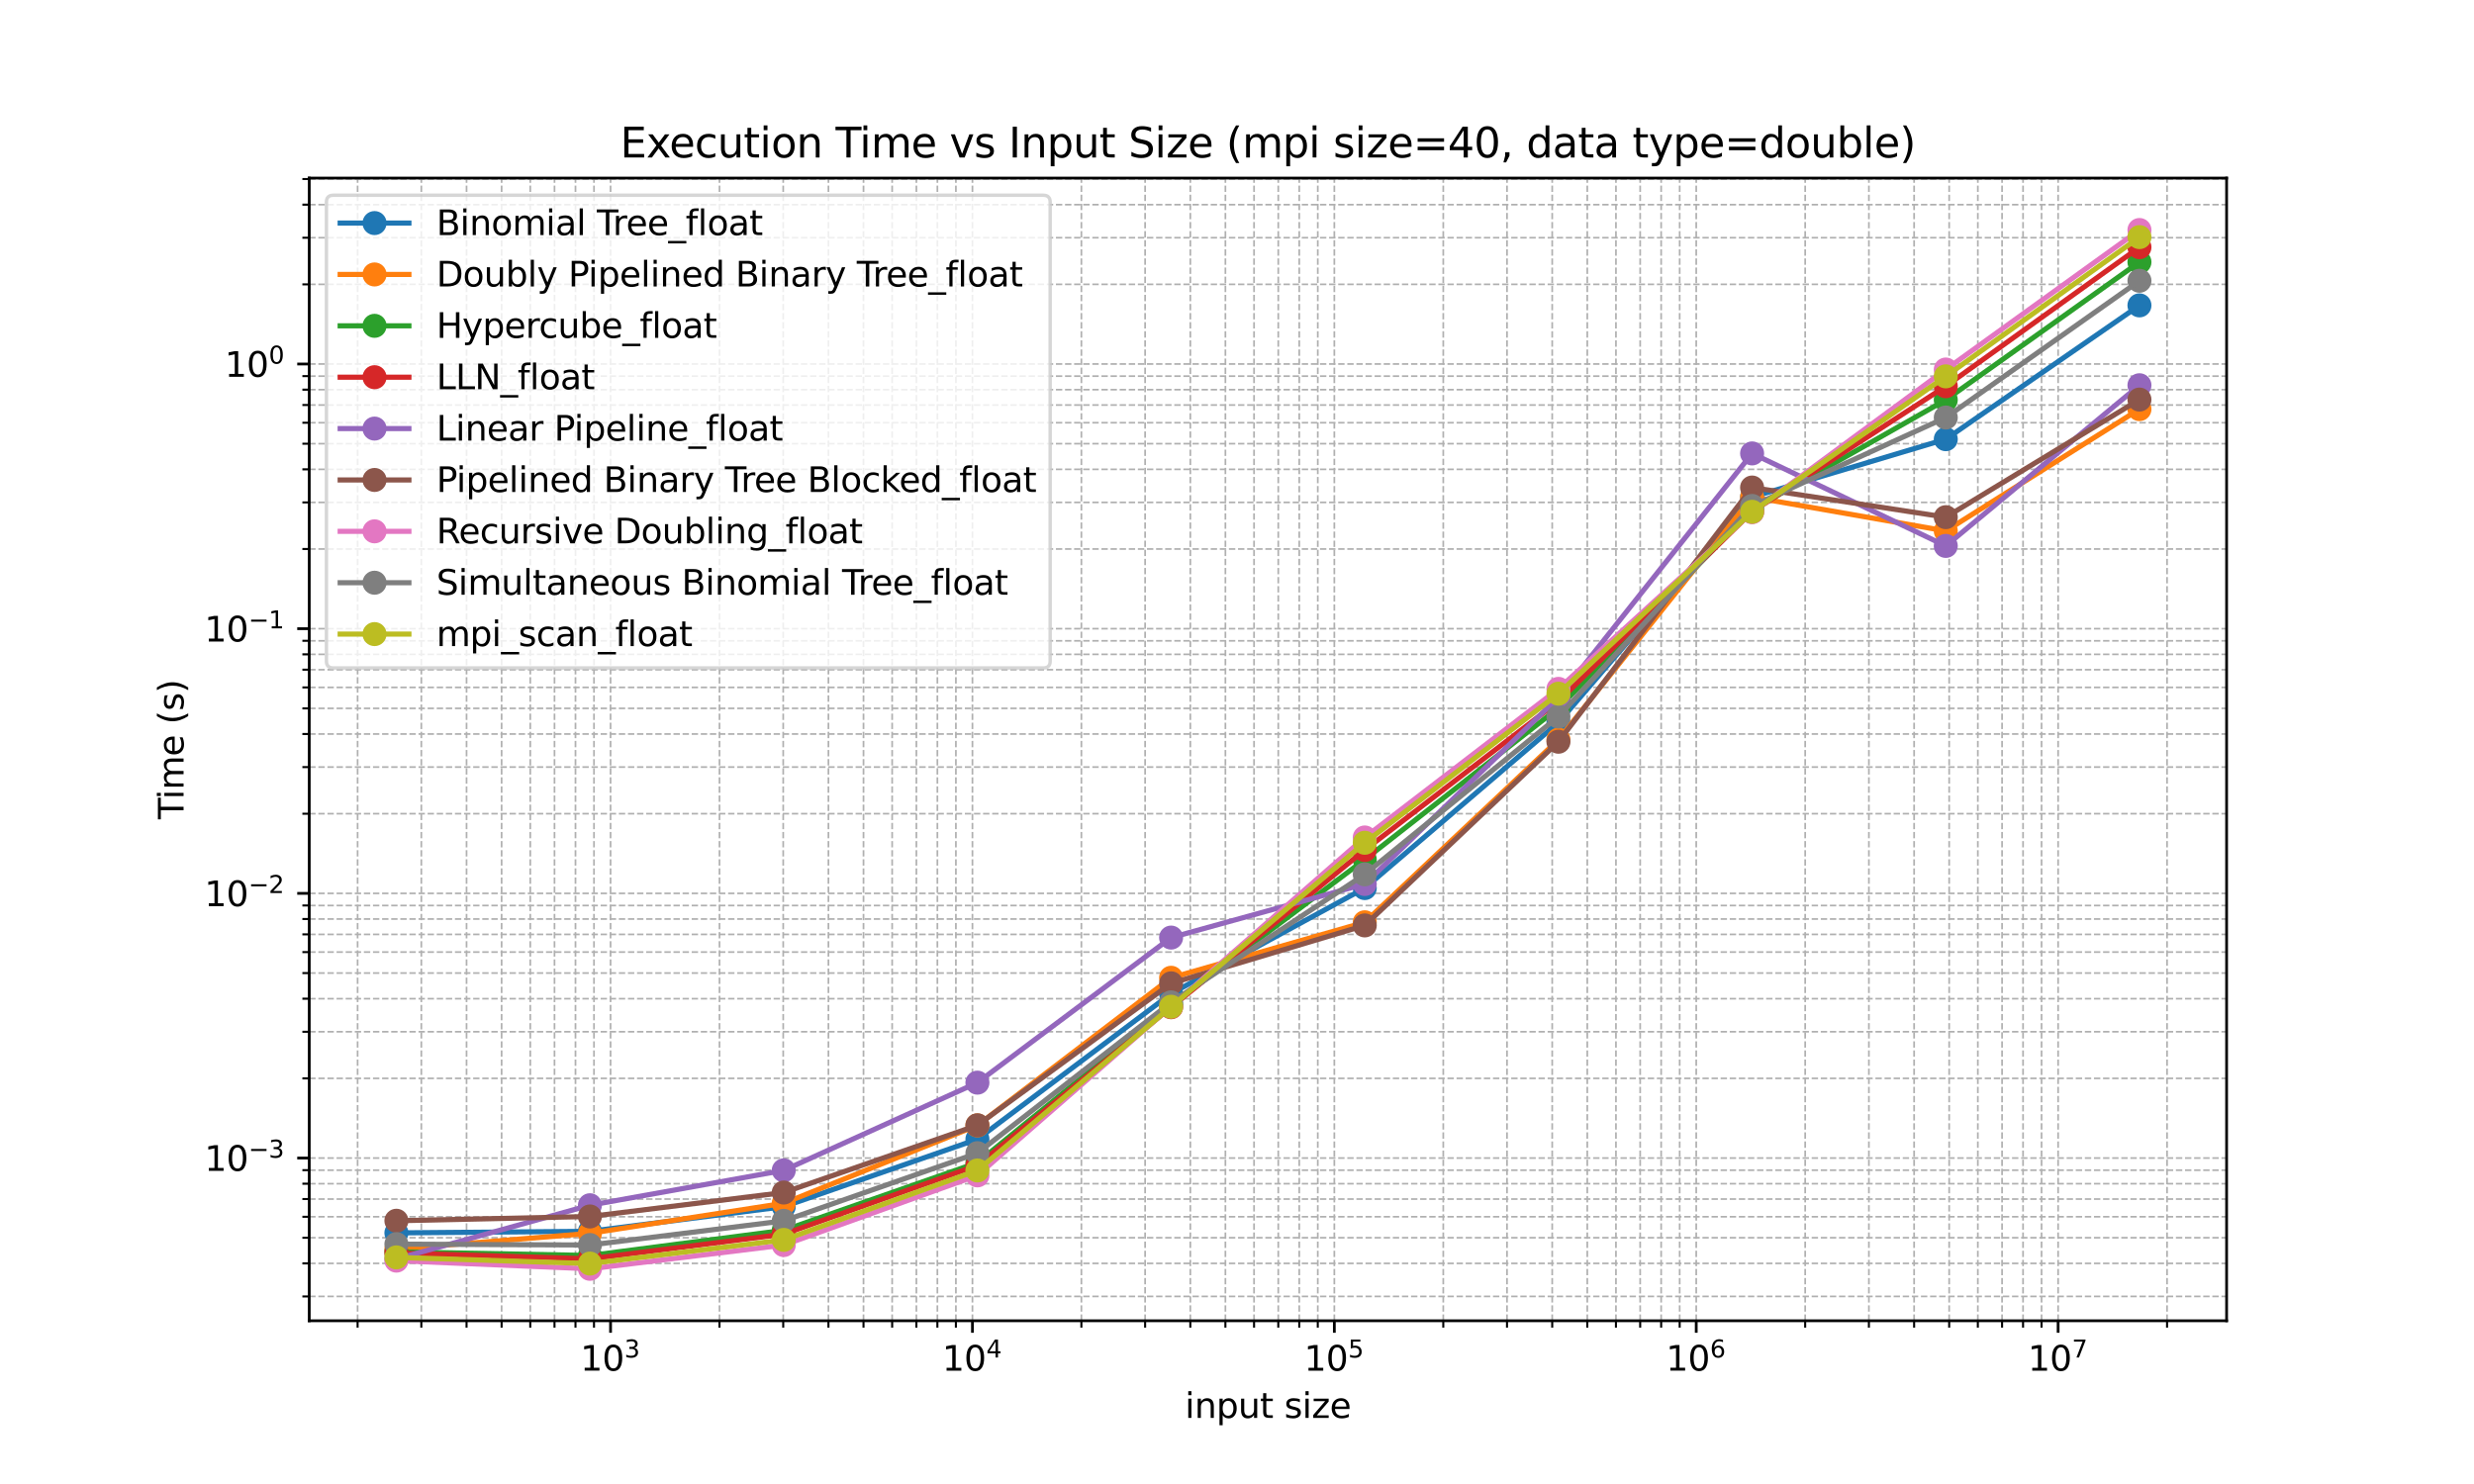 <?xml version="1.0" encoding="utf-8" standalone="no"?>
<!DOCTYPE svg PUBLIC "-//W3C//DTD SVG 1.1//EN"
  "http://www.w3.org/Graphics/SVG/1.1/DTD/svg11.dtd">
<svg xmlns:xlink="http://www.w3.org/1999/xlink" width="720pt" height="432pt" viewBox="0 0 720 432" xmlns="http://www.w3.org/2000/svg" version="1.1">
 <defs>
  <style type="text/css">*{stroke-linejoin: round; stroke-linecap: butt}</style>
 </defs>
 <g id="figure_1">
  <g id="patch_1">
   <path d="M 0 432 
L 720 432 
L 720 0 
L 0 0 
z
" style="fill: #ffffff"/>
  </g>
  <g id="axes_1">
   <g id="patch_2">
    <path d="M 90 384.48 
L 648 384.48 
L 648 51.84 
L 90 51.84 
z
" style="fill: #ffffff"/>
   </g>
   <g id="matplotlib.axis_1">
    <g id="xtick_1">
     <g id="line2d_1">
      <path d="M 177.688 384.48 
L 177.688 51.84 
" clip-path="url(#p0e8c74a45a)" style="fill: none; stroke-dasharray: 1.85,0.8; stroke-dashoffset: 0; stroke: #b0b0b0; stroke-width: 0.5"/>
     </g>
     <g id="line2d_2">
      <defs>
       <path id="m2d03a04e53" d="M 0 0 
L 0 3.5 
" style="stroke: #000000; stroke-width: 0.8"/>
      </defs>
      <g>
       <use xlink:href="#m2d03a04e53" x="177.688" y="384.48" style="stroke: #000000; stroke-width: 0.8"/>
      </g>
     </g>
     <g id="text_1">
      <!-- $\mathdefault{10^{3}}$ -->
      <g transform="translate(168.888 399.078) scale(0.1 -0.1)">
       <defs>
        <path id="DejaVuSans-31" d="M 794 531 
L 1825 531 
L 1825 4091 
L 703 3866 
L 703 4441 
L 1819 4666 
L 2450 4666 
L 2450 531 
L 3481 531 
L 3481 0 
L 794 0 
L 794 531 
z
" transform="scale(0.016)"/>
        <path id="DejaVuSans-30" d="M 2034 4250 
Q 1547 4250 1301 3770 
Q 1056 3291 1056 2328 
Q 1056 1369 1301 889 
Q 1547 409 2034 409 
Q 2525 409 2770 889 
Q 3016 1369 3016 2328 
Q 3016 3291 2770 3770 
Q 2525 4250 2034 4250 
z
M 2034 4750 
Q 2819 4750 3233 4129 
Q 3647 3509 3647 2328 
Q 3647 1150 3233 529 
Q 2819 -91 2034 -91 
Q 1250 -91 836 529 
Q 422 1150 422 2328 
Q 422 3509 836 4129 
Q 1250 4750 2034 4750 
z
" transform="scale(0.016)"/>
        <path id="DejaVuSans-33" d="M 2597 2516 
Q 3050 2419 3304 2112 
Q 3559 1806 3559 1356 
Q 3559 666 3084 287 
Q 2609 -91 1734 -91 
Q 1441 -91 1130 -33 
Q 819 25 488 141 
L 488 750 
Q 750 597 1062 519 
Q 1375 441 1716 441 
Q 2309 441 2620 675 
Q 2931 909 2931 1356 
Q 2931 1769 2642 2001 
Q 2353 2234 1838 2234 
L 1294 2234 
L 1294 2753 
L 1863 2753 
Q 2328 2753 2575 2939 
Q 2822 3125 2822 3475 
Q 2822 3834 2567 4026 
Q 2313 4219 1838 4219 
Q 1578 4219 1281 4162 
Q 984 4106 628 3988 
L 628 4550 
Q 988 4650 1302 4700 
Q 1616 4750 1894 4750 
Q 2613 4750 3031 4423 
Q 3450 4097 3450 3541 
Q 3450 3153 3228 2886 
Q 3006 2619 2597 2516 
z
" transform="scale(0.016)"/>
       </defs>
       <use xlink:href="#DejaVuSans-31" transform="translate(0 0.766)"/>
       <use xlink:href="#DejaVuSans-30" transform="translate(63.623 0.766)"/>
       <use xlink:href="#DejaVuSans-33" transform="translate(128.203 39.047) scale(0.7)"/>
      </g>
     </g>
    </g>
    <g id="xtick_2">
     <g id="line2d_3">
      <path d="M 283.008 384.48 
L 283.008 51.84 
" clip-path="url(#p0e8c74a45a)" style="fill: none; stroke-dasharray: 1.85,0.8; stroke-dashoffset: 0; stroke: #b0b0b0; stroke-width: 0.5"/>
     </g>
     <g id="line2d_4">
      <g>
       <use xlink:href="#m2d03a04e53" x="283.008" y="384.48" style="stroke: #000000; stroke-width: 0.8"/>
      </g>
     </g>
     <g id="text_2">
      <!-- $\mathdefault{10^{4}}$ -->
      <g transform="translate(274.208 399.078) scale(0.1 -0.1)">
       <defs>
        <path id="DejaVuSans-34" d="M 2419 4116 
L 825 1625 
L 2419 1625 
L 2419 4116 
z
M 2253 4666 
L 3047 4666 
L 3047 1625 
L 3713 1625 
L 3713 1100 
L 3047 1100 
L 3047 0 
L 2419 0 
L 2419 1100 
L 313 1100 
L 313 1709 
L 2253 4666 
z
" transform="scale(0.016)"/>
       </defs>
       <use xlink:href="#DejaVuSans-31" transform="translate(0 0.684)"/>
       <use xlink:href="#DejaVuSans-30" transform="translate(63.623 0.684)"/>
       <use xlink:href="#DejaVuSans-34" transform="translate(128.203 38.966) scale(0.7)"/>
      </g>
     </g>
    </g>
    <g id="xtick_3">
     <g id="line2d_5">
      <path d="M 388.328 384.48 
L 388.328 51.84 
" clip-path="url(#p0e8c74a45a)" style="fill: none; stroke-dasharray: 1.85,0.8; stroke-dashoffset: 0; stroke: #b0b0b0; stroke-width: 0.5"/>
     </g>
     <g id="line2d_6">
      <g>
       <use xlink:href="#m2d03a04e53" x="388.328" y="384.48" style="stroke: #000000; stroke-width: 0.8"/>
      </g>
     </g>
     <g id="text_3">
      <!-- $\mathdefault{10^{5}}$ -->
      <g transform="translate(379.528 399.078) scale(0.1 -0.1)">
       <defs>
        <path id="DejaVuSans-35" d="M 691 4666 
L 3169 4666 
L 3169 4134 
L 1269 4134 
L 1269 2991 
Q 1406 3038 1543 3061 
Q 1681 3084 1819 3084 
Q 2600 3084 3056 2656 
Q 3513 2228 3513 1497 
Q 3513 744 3044 326 
Q 2575 -91 1722 -91 
Q 1428 -91 1123 -41 
Q 819 9 494 109 
L 494 744 
Q 775 591 1075 516 
Q 1375 441 1709 441 
Q 2250 441 2565 725 
Q 2881 1009 2881 1497 
Q 2881 1984 2565 2268 
Q 2250 2553 1709 2553 
Q 1456 2553 1204 2497 
Q 953 2441 691 2322 
L 691 4666 
z
" transform="scale(0.016)"/>
       </defs>
       <use xlink:href="#DejaVuSans-31" transform="translate(0 0.684)"/>
       <use xlink:href="#DejaVuSans-30" transform="translate(63.623 0.684)"/>
       <use xlink:href="#DejaVuSans-35" transform="translate(128.203 38.966) scale(0.7)"/>
      </g>
     </g>
    </g>
    <g id="xtick_4">
     <g id="line2d_7">
      <path d="M 493.649 384.48 
L 493.649 51.84 
" clip-path="url(#p0e8c74a45a)" style="fill: none; stroke-dasharray: 1.85,0.8; stroke-dashoffset: 0; stroke: #b0b0b0; stroke-width: 0.5"/>
     </g>
     <g id="line2d_8">
      <g>
       <use xlink:href="#m2d03a04e53" x="493.649" y="384.48" style="stroke: #000000; stroke-width: 0.8"/>
      </g>
     </g>
     <g id="text_4">
      <!-- $\mathdefault{10^{6}}$ -->
      <g transform="translate(484.849 399.078) scale(0.1 -0.1)">
       <defs>
        <path id="DejaVuSans-36" d="M 2113 2584 
Q 1688 2584 1439 2293 
Q 1191 2003 1191 1497 
Q 1191 994 1439 701 
Q 1688 409 2113 409 
Q 2538 409 2786 701 
Q 3034 994 3034 1497 
Q 3034 2003 2786 2293 
Q 2538 2584 2113 2584 
z
M 3366 4563 
L 3366 3988 
Q 3128 4100 2886 4159 
Q 2644 4219 2406 4219 
Q 1781 4219 1451 3797 
Q 1122 3375 1075 2522 
Q 1259 2794 1537 2939 
Q 1816 3084 2150 3084 
Q 2853 3084 3261 2657 
Q 3669 2231 3669 1497 
Q 3669 778 3244 343 
Q 2819 -91 2113 -91 
Q 1303 -91 875 529 
Q 447 1150 447 2328 
Q 447 3434 972 4092 
Q 1497 4750 2381 4750 
Q 2619 4750 2861 4703 
Q 3103 4656 3366 4563 
z
" transform="scale(0.016)"/>
       </defs>
       <use xlink:href="#DejaVuSans-31" transform="translate(0 0.766)"/>
       <use xlink:href="#DejaVuSans-30" transform="translate(63.623 0.766)"/>
       <use xlink:href="#DejaVuSans-36" transform="translate(128.203 39.047) scale(0.7)"/>
      </g>
     </g>
    </g>
    <g id="xtick_5">
     <g id="line2d_9">
      <path d="M 598.969 384.48 
L 598.969 51.84 
" clip-path="url(#p0e8c74a45a)" style="fill: none; stroke-dasharray: 1.85,0.8; stroke-dashoffset: 0; stroke: #b0b0b0; stroke-width: 0.5"/>
     </g>
     <g id="line2d_10">
      <g>
       <use xlink:href="#m2d03a04e53" x="598.969" y="384.48" style="stroke: #000000; stroke-width: 0.8"/>
      </g>
     </g>
     <g id="text_5">
      <!-- $\mathdefault{10^{7}}$ -->
      <g transform="translate(590.169 399.078) scale(0.1 -0.1)">
       <defs>
        <path id="DejaVuSans-37" d="M 525 4666 
L 3525 4666 
L 3525 4397 
L 1831 0 
L 1172 0 
L 2766 4134 
L 525 4134 
L 525 4666 
z
" transform="scale(0.016)"/>
       </defs>
       <use xlink:href="#DejaVuSans-31" transform="translate(0 0.684)"/>
       <use xlink:href="#DejaVuSans-30" transform="translate(63.623 0.684)"/>
       <use xlink:href="#DejaVuSans-37" transform="translate(128.203 38.966) scale(0.7)"/>
      </g>
     </g>
    </g>
    <g id="xtick_6">
     <g id="line2d_11">
      <path d="M 104.072 384.48 
L 104.072 51.84 
" clip-path="url(#p0e8c74a45a)" style="fill: none; stroke-dasharray: 1.85,0.8; stroke-dashoffset: 0; stroke: #b0b0b0; stroke-width: 0.5"/>
     </g>
     <g id="line2d_12">
      <defs>
       <path id="mbee1adaf66" d="M 0 0 
L 0 2 
" style="stroke: #000000; stroke-width: 0.6"/>
      </defs>
      <g>
       <use xlink:href="#mbee1adaf66" x="104.072" y="384.48" style="stroke: #000000; stroke-width: 0.6"/>
      </g>
     </g>
    </g>
    <g id="xtick_7">
     <g id="line2d_13">
      <path d="M 122.618 384.48 
L 122.618 51.84 
" clip-path="url(#p0e8c74a45a)" style="fill: none; stroke-dasharray: 1.85,0.8; stroke-dashoffset: 0; stroke: #b0b0b0; stroke-width: 0.5"/>
     </g>
     <g id="line2d_14">
      <g>
       <use xlink:href="#mbee1adaf66" x="122.618" y="384.48" style="stroke: #000000; stroke-width: 0.6"/>
      </g>
     </g>
    </g>
    <g id="xtick_8">
     <g id="line2d_15">
      <path d="M 135.777 384.48 
L 135.777 51.84 
" clip-path="url(#p0e8c74a45a)" style="fill: none; stroke-dasharray: 1.85,0.8; stroke-dashoffset: 0; stroke: #b0b0b0; stroke-width: 0.5"/>
     </g>
     <g id="line2d_16">
      <g>
       <use xlink:href="#mbee1adaf66" x="135.777" y="384.48" style="stroke: #000000; stroke-width: 0.6"/>
      </g>
     </g>
    </g>
    <g id="xtick_9">
     <g id="line2d_17">
      <path d="M 145.983 384.48 
L 145.983 51.84 
" clip-path="url(#p0e8c74a45a)" style="fill: none; stroke-dasharray: 1.85,0.8; stroke-dashoffset: 0; stroke: #b0b0b0; stroke-width: 0.5"/>
     </g>
     <g id="line2d_18">
      <g>
       <use xlink:href="#mbee1adaf66" x="145.983" y="384.48" style="stroke: #000000; stroke-width: 0.6"/>
      </g>
     </g>
    </g>
    <g id="xtick_10">
     <g id="line2d_19">
      <path d="M 154.323 384.48 
L 154.323 51.84 
" clip-path="url(#p0e8c74a45a)" style="fill: none; stroke-dasharray: 1.85,0.8; stroke-dashoffset: 0; stroke: #b0b0b0; stroke-width: 0.5"/>
     </g>
     <g id="line2d_20">
      <g>
       <use xlink:href="#mbee1adaf66" x="154.323" y="384.48" style="stroke: #000000; stroke-width: 0.6"/>
      </g>
     </g>
    </g>
    <g id="xtick_11">
     <g id="line2d_21">
      <path d="M 161.374 384.48 
L 161.374 51.84 
" clip-path="url(#p0e8c74a45a)" style="fill: none; stroke-dasharray: 1.85,0.8; stroke-dashoffset: 0; stroke: #b0b0b0; stroke-width: 0.5"/>
     </g>
     <g id="line2d_22">
      <g>
       <use xlink:href="#mbee1adaf66" x="161.374" y="384.48" style="stroke: #000000; stroke-width: 0.6"/>
      </g>
     </g>
    </g>
    <g id="xtick_12">
     <g id="line2d_23">
      <path d="M 167.481 384.48 
L 167.481 51.84 
" clip-path="url(#p0e8c74a45a)" style="fill: none; stroke-dasharray: 1.85,0.8; stroke-dashoffset: 0; stroke: #b0b0b0; stroke-width: 0.5"/>
     </g>
     <g id="line2d_24">
      <g>
       <use xlink:href="#mbee1adaf66" x="167.481" y="384.48" style="stroke: #000000; stroke-width: 0.6"/>
      </g>
     </g>
    </g>
    <g id="xtick_13">
     <g id="line2d_25">
      <path d="M 172.869 384.48 
L 172.869 51.84 
" clip-path="url(#p0e8c74a45a)" style="fill: none; stroke-dasharray: 1.85,0.8; stroke-dashoffset: 0; stroke: #b0b0b0; stroke-width: 0.5"/>
     </g>
     <g id="line2d_26">
      <g>
       <use xlink:href="#mbee1adaf66" x="172.869" y="384.48" style="stroke: #000000; stroke-width: 0.6"/>
      </g>
     </g>
    </g>
    <g id="xtick_14">
     <g id="line2d_27">
      <path d="M 209.392 384.48 
L 209.392 51.84 
" clip-path="url(#p0e8c74a45a)" style="fill: none; stroke-dasharray: 1.85,0.8; stroke-dashoffset: 0; stroke: #b0b0b0; stroke-width: 0.5"/>
     </g>
     <g id="line2d_28">
      <g>
       <use xlink:href="#mbee1adaf66" x="209.392" y="384.48" style="stroke: #000000; stroke-width: 0.6"/>
      </g>
     </g>
    </g>
    <g id="xtick_15">
     <g id="line2d_29">
      <path d="M 227.938 384.48 
L 227.938 51.84 
" clip-path="url(#p0e8c74a45a)" style="fill: none; stroke-dasharray: 1.85,0.8; stroke-dashoffset: 0; stroke: #b0b0b0; stroke-width: 0.5"/>
     </g>
     <g id="line2d_30">
      <g>
       <use xlink:href="#mbee1adaf66" x="227.938" y="384.48" style="stroke: #000000; stroke-width: 0.6"/>
      </g>
     </g>
    </g>
    <g id="xtick_16">
     <g id="line2d_31">
      <path d="M 241.097 384.48 
L 241.097 51.84 
" clip-path="url(#p0e8c74a45a)" style="fill: none; stroke-dasharray: 1.85,0.8; stroke-dashoffset: 0; stroke: #b0b0b0; stroke-width: 0.5"/>
     </g>
     <g id="line2d_32">
      <g>
       <use xlink:href="#mbee1adaf66" x="241.097" y="384.48" style="stroke: #000000; stroke-width: 0.6"/>
      </g>
     </g>
    </g>
    <g id="xtick_17">
     <g id="line2d_33">
      <path d="M 251.304 384.48 
L 251.304 51.84 
" clip-path="url(#p0e8c74a45a)" style="fill: none; stroke-dasharray: 1.85,0.8; stroke-dashoffset: 0; stroke: #b0b0b0; stroke-width: 0.5"/>
     </g>
     <g id="line2d_34">
      <g>
       <use xlink:href="#mbee1adaf66" x="251.304" y="384.48" style="stroke: #000000; stroke-width: 0.6"/>
      </g>
     </g>
    </g>
    <g id="xtick_18">
     <g id="line2d_35">
      <path d="M 259.643 384.48 
L 259.643 51.84 
" clip-path="url(#p0e8c74a45a)" style="fill: none; stroke-dasharray: 1.85,0.8; stroke-dashoffset: 0; stroke: #b0b0b0; stroke-width: 0.5"/>
     </g>
     <g id="line2d_36">
      <g>
       <use xlink:href="#mbee1adaf66" x="259.643" y="384.48" style="stroke: #000000; stroke-width: 0.6"/>
      </g>
     </g>
    </g>
    <g id="xtick_19">
     <g id="line2d_37">
      <path d="M 266.694 384.48 
L 266.694 51.84 
" clip-path="url(#p0e8c74a45a)" style="fill: none; stroke-dasharray: 1.85,0.8; stroke-dashoffset: 0; stroke: #b0b0b0; stroke-width: 0.5"/>
     </g>
     <g id="line2d_38">
      <g>
       <use xlink:href="#mbee1adaf66" x="266.694" y="384.48" style="stroke: #000000; stroke-width: 0.6"/>
      </g>
     </g>
    </g>
    <g id="xtick_20">
     <g id="line2d_39">
      <path d="M 272.802 384.48 
L 272.802 51.84 
" clip-path="url(#p0e8c74a45a)" style="fill: none; stroke-dasharray: 1.85,0.8; stroke-dashoffset: 0; stroke: #b0b0b0; stroke-width: 0.5"/>
     </g>
     <g id="line2d_40">
      <g>
       <use xlink:href="#mbee1adaf66" x="272.802" y="384.48" style="stroke: #000000; stroke-width: 0.6"/>
      </g>
     </g>
    </g>
    <g id="xtick_21">
     <g id="line2d_41">
      <path d="M 278.189 384.48 
L 278.189 51.84 
" clip-path="url(#p0e8c74a45a)" style="fill: none; stroke-dasharray: 1.85,0.8; stroke-dashoffset: 0; stroke: #b0b0b0; stroke-width: 0.5"/>
     </g>
     <g id="line2d_42">
      <g>
       <use xlink:href="#mbee1adaf66" x="278.189" y="384.48" style="stroke: #000000; stroke-width: 0.6"/>
      </g>
     </g>
    </g>
    <g id="xtick_22">
     <g id="line2d_43">
      <path d="M 314.713 384.48 
L 314.713 51.84 
" clip-path="url(#p0e8c74a45a)" style="fill: none; stroke-dasharray: 1.85,0.8; stroke-dashoffset: 0; stroke: #b0b0b0; stroke-width: 0.5"/>
     </g>
     <g id="line2d_44">
      <g>
       <use xlink:href="#mbee1adaf66" x="314.713" y="384.48" style="stroke: #000000; stroke-width: 0.6"/>
      </g>
     </g>
    </g>
    <g id="xtick_23">
     <g id="line2d_45">
      <path d="M 333.259 384.48 
L 333.259 51.84 
" clip-path="url(#p0e8c74a45a)" style="fill: none; stroke-dasharray: 1.85,0.8; stroke-dashoffset: 0; stroke: #b0b0b0; stroke-width: 0.5"/>
     </g>
     <g id="line2d_46">
      <g>
       <use xlink:href="#mbee1adaf66" x="333.259" y="384.48" style="stroke: #000000; stroke-width: 0.6"/>
      </g>
     </g>
    </g>
    <g id="xtick_24">
     <g id="line2d_47">
      <path d="M 346.417 384.48 
L 346.417 51.84 
" clip-path="url(#p0e8c74a45a)" style="fill: none; stroke-dasharray: 1.85,0.8; stroke-dashoffset: 0; stroke: #b0b0b0; stroke-width: 0.5"/>
     </g>
     <g id="line2d_48">
      <g>
       <use xlink:href="#mbee1adaf66" x="346.417" y="384.48" style="stroke: #000000; stroke-width: 0.6"/>
      </g>
     </g>
    </g>
    <g id="xtick_25">
     <g id="line2d_49">
      <path d="M 356.624 384.48 
L 356.624 51.84 
" clip-path="url(#p0e8c74a45a)" style="fill: none; stroke-dasharray: 1.85,0.8; stroke-dashoffset: 0; stroke: #b0b0b0; stroke-width: 0.5"/>
     </g>
     <g id="line2d_50">
      <g>
       <use xlink:href="#mbee1adaf66" x="356.624" y="384.48" style="stroke: #000000; stroke-width: 0.6"/>
      </g>
     </g>
    </g>
    <g id="xtick_26">
     <g id="line2d_51">
      <path d="M 364.963 384.48 
L 364.963 51.84 
" clip-path="url(#p0e8c74a45a)" style="fill: none; stroke-dasharray: 1.85,0.8; stroke-dashoffset: 0; stroke: #b0b0b0; stroke-width: 0.5"/>
     </g>
     <g id="line2d_52">
      <g>
       <use xlink:href="#mbee1adaf66" x="364.963" y="384.48" style="stroke: #000000; stroke-width: 0.6"/>
      </g>
     </g>
    </g>
    <g id="xtick_27">
     <g id="line2d_53">
      <path d="M 372.014 384.48 
L 372.014 51.84 
" clip-path="url(#p0e8c74a45a)" style="fill: none; stroke-dasharray: 1.85,0.8; stroke-dashoffset: 0; stroke: #b0b0b0; stroke-width: 0.5"/>
     </g>
     <g id="line2d_54">
      <g>
       <use xlink:href="#mbee1adaf66" x="372.014" y="384.48" style="stroke: #000000; stroke-width: 0.6"/>
      </g>
     </g>
    </g>
    <g id="xtick_28">
     <g id="line2d_55">
      <path d="M 378.122 384.48 
L 378.122 51.84 
" clip-path="url(#p0e8c74a45a)" style="fill: none; stroke-dasharray: 1.85,0.8; stroke-dashoffset: 0; stroke: #b0b0b0; stroke-width: 0.5"/>
     </g>
     <g id="line2d_56">
      <g>
       <use xlink:href="#mbee1adaf66" x="378.122" y="384.48" style="stroke: #000000; stroke-width: 0.6"/>
      </g>
     </g>
    </g>
    <g id="xtick_29">
     <g id="line2d_57">
      <path d="M 383.509 384.48 
L 383.509 51.84 
" clip-path="url(#p0e8c74a45a)" style="fill: none; stroke-dasharray: 1.85,0.8; stroke-dashoffset: 0; stroke: #b0b0b0; stroke-width: 0.5"/>
     </g>
     <g id="line2d_58">
      <g>
       <use xlink:href="#mbee1adaf66" x="383.509" y="384.48" style="stroke: #000000; stroke-width: 0.6"/>
      </g>
     </g>
    </g>
    <g id="xtick_30">
     <g id="line2d_59">
      <path d="M 420.033 384.48 
L 420.033 51.84 
" clip-path="url(#p0e8c74a45a)" style="fill: none; stroke-dasharray: 1.85,0.8; stroke-dashoffset: 0; stroke: #b0b0b0; stroke-width: 0.5"/>
     </g>
     <g id="line2d_60">
      <g>
       <use xlink:href="#mbee1adaf66" x="420.033" y="384.48" style="stroke: #000000; stroke-width: 0.6"/>
      </g>
     </g>
    </g>
    <g id="xtick_31">
     <g id="line2d_61">
      <path d="M 438.579 384.48 
L 438.579 51.84 
" clip-path="url(#p0e8c74a45a)" style="fill: none; stroke-dasharray: 1.85,0.8; stroke-dashoffset: 0; stroke: #b0b0b0; stroke-width: 0.5"/>
     </g>
     <g id="line2d_62">
      <g>
       <use xlink:href="#mbee1adaf66" x="438.579" y="384.48" style="stroke: #000000; stroke-width: 0.6"/>
      </g>
     </g>
    </g>
    <g id="xtick_32">
     <g id="line2d_63">
      <path d="M 451.737 384.48 
L 451.737 51.84 
" clip-path="url(#p0e8c74a45a)" style="fill: none; stroke-dasharray: 1.85,0.8; stroke-dashoffset: 0; stroke: #b0b0b0; stroke-width: 0.5"/>
     </g>
     <g id="line2d_64">
      <g>
       <use xlink:href="#mbee1adaf66" x="451.737" y="384.48" style="stroke: #000000; stroke-width: 0.6"/>
      </g>
     </g>
    </g>
    <g id="xtick_33">
     <g id="line2d_65">
      <path d="M 461.944 384.48 
L 461.944 51.84 
" clip-path="url(#p0e8c74a45a)" style="fill: none; stroke-dasharray: 1.85,0.8; stroke-dashoffset: 0; stroke: #b0b0b0; stroke-width: 0.5"/>
     </g>
     <g id="line2d_66">
      <g>
       <use xlink:href="#mbee1adaf66" x="461.944" y="384.48" style="stroke: #000000; stroke-width: 0.6"/>
      </g>
     </g>
    </g>
    <g id="xtick_34">
     <g id="line2d_67">
      <path d="M 470.283 384.48 
L 470.283 51.84 
" clip-path="url(#p0e8c74a45a)" style="fill: none; stroke-dasharray: 1.85,0.8; stroke-dashoffset: 0; stroke: #b0b0b0; stroke-width: 0.5"/>
     </g>
     <g id="line2d_68">
      <g>
       <use xlink:href="#mbee1adaf66" x="470.283" y="384.48" style="stroke: #000000; stroke-width: 0.6"/>
      </g>
     </g>
    </g>
    <g id="xtick_35">
     <g id="line2d_69">
      <path d="M 477.334 384.48 
L 477.334 51.84 
" clip-path="url(#p0e8c74a45a)" style="fill: none; stroke-dasharray: 1.85,0.8; stroke-dashoffset: 0; stroke: #b0b0b0; stroke-width: 0.5"/>
     </g>
     <g id="line2d_70">
      <g>
       <use xlink:href="#mbee1adaf66" x="477.334" y="384.48" style="stroke: #000000; stroke-width: 0.6"/>
      </g>
     </g>
    </g>
    <g id="xtick_36">
     <g id="line2d_71">
      <path d="M 483.442 384.48 
L 483.442 51.84 
" clip-path="url(#p0e8c74a45a)" style="fill: none; stroke-dasharray: 1.85,0.8; stroke-dashoffset: 0; stroke: #b0b0b0; stroke-width: 0.5"/>
     </g>
     <g id="line2d_72">
      <g>
       <use xlink:href="#mbee1adaf66" x="483.442" y="384.48" style="stroke: #000000; stroke-width: 0.6"/>
      </g>
     </g>
    </g>
    <g id="xtick_37">
     <g id="line2d_73">
      <path d="M 488.829 384.48 
L 488.829 51.84 
" clip-path="url(#p0e8c74a45a)" style="fill: none; stroke-dasharray: 1.85,0.8; stroke-dashoffset: 0; stroke: #b0b0b0; stroke-width: 0.5"/>
     </g>
     <g id="line2d_74">
      <g>
       <use xlink:href="#mbee1adaf66" x="488.829" y="384.48" style="stroke: #000000; stroke-width: 0.6"/>
      </g>
     </g>
    </g>
    <g id="xtick_38">
     <g id="line2d_75">
      <path d="M 525.353 384.48 
L 525.353 51.84 
" clip-path="url(#p0e8c74a45a)" style="fill: none; stroke-dasharray: 1.85,0.8; stroke-dashoffset: 0; stroke: #b0b0b0; stroke-width: 0.5"/>
     </g>
     <g id="line2d_76">
      <g>
       <use xlink:href="#mbee1adaf66" x="525.353" y="384.48" style="stroke: #000000; stroke-width: 0.6"/>
      </g>
     </g>
    </g>
    <g id="xtick_39">
     <g id="line2d_77">
      <path d="M 543.899 384.48 
L 543.899 51.84 
" clip-path="url(#p0e8c74a45a)" style="fill: none; stroke-dasharray: 1.85,0.8; stroke-dashoffset: 0; stroke: #b0b0b0; stroke-width: 0.5"/>
     </g>
     <g id="line2d_78">
      <g>
       <use xlink:href="#mbee1adaf66" x="543.899" y="384.48" style="stroke: #000000; stroke-width: 0.6"/>
      </g>
     </g>
    </g>
    <g id="xtick_40">
     <g id="line2d_79">
      <path d="M 557.058 384.48 
L 557.058 51.84 
" clip-path="url(#p0e8c74a45a)" style="fill: none; stroke-dasharray: 1.85,0.8; stroke-dashoffset: 0; stroke: #b0b0b0; stroke-width: 0.5"/>
     </g>
     <g id="line2d_80">
      <g>
       <use xlink:href="#mbee1adaf66" x="557.058" y="384.48" style="stroke: #000000; stroke-width: 0.6"/>
      </g>
     </g>
    </g>
    <g id="xtick_41">
     <g id="line2d_81">
      <path d="M 567.264 384.48 
L 567.264 51.84 
" clip-path="url(#p0e8c74a45a)" style="fill: none; stroke-dasharray: 1.85,0.8; stroke-dashoffset: 0; stroke: #b0b0b0; stroke-width: 0.5"/>
     </g>
     <g id="line2d_82">
      <g>
       <use xlink:href="#mbee1adaf66" x="567.264" y="384.48" style="stroke: #000000; stroke-width: 0.6"/>
      </g>
     </g>
    </g>
    <g id="xtick_42">
     <g id="line2d_83">
      <path d="M 575.604 384.48 
L 575.604 51.84 
" clip-path="url(#p0e8c74a45a)" style="fill: none; stroke-dasharray: 1.85,0.8; stroke-dashoffset: 0; stroke: #b0b0b0; stroke-width: 0.5"/>
     </g>
     <g id="line2d_84">
      <g>
       <use xlink:href="#mbee1adaf66" x="575.604" y="384.48" style="stroke: #000000; stroke-width: 0.6"/>
      </g>
     </g>
    </g>
    <g id="xtick_43">
     <g id="line2d_85">
      <path d="M 582.655 384.48 
L 582.655 51.84 
" clip-path="url(#p0e8c74a45a)" style="fill: none; stroke-dasharray: 1.85,0.8; stroke-dashoffset: 0; stroke: #b0b0b0; stroke-width: 0.5"/>
     </g>
     <g id="line2d_86">
      <g>
       <use xlink:href="#mbee1adaf66" x="582.655" y="384.48" style="stroke: #000000; stroke-width: 0.6"/>
      </g>
     </g>
    </g>
    <g id="xtick_44">
     <g id="line2d_87">
      <path d="M 588.762 384.48 
L 588.762 51.84 
" clip-path="url(#p0e8c74a45a)" style="fill: none; stroke-dasharray: 1.85,0.8; stroke-dashoffset: 0; stroke: #b0b0b0; stroke-width: 0.5"/>
     </g>
     <g id="line2d_88">
      <g>
       <use xlink:href="#mbee1adaf66" x="588.762" y="384.48" style="stroke: #000000; stroke-width: 0.6"/>
      </g>
     </g>
    </g>
    <g id="xtick_45">
     <g id="line2d_89">
      <path d="M 594.15 384.48 
L 594.15 51.84 
" clip-path="url(#p0e8c74a45a)" style="fill: none; stroke-dasharray: 1.85,0.8; stroke-dashoffset: 0; stroke: #b0b0b0; stroke-width: 0.5"/>
     </g>
     <g id="line2d_90">
      <g>
       <use xlink:href="#mbee1adaf66" x="594.15" y="384.48" style="stroke: #000000; stroke-width: 0.6"/>
      </g>
     </g>
    </g>
    <g id="xtick_46">
     <g id="line2d_91">
      <path d="M 630.673 384.48 
L 630.673 51.84 
" clip-path="url(#p0e8c74a45a)" style="fill: none; stroke-dasharray: 1.85,0.8; stroke-dashoffset: 0; stroke: #b0b0b0; stroke-width: 0.5"/>
     </g>
     <g id="line2d_92">
      <g>
       <use xlink:href="#mbee1adaf66" x="630.673" y="384.48" style="stroke: #000000; stroke-width: 0.6"/>
      </g>
     </g>
    </g>
    <g id="text_6">
     <!-- input size -->
     <g transform="translate(344.855 412.757) scale(0.1 -0.1)">
      <defs>
       <path id="DejaVuSans-69" d="M 603 3500 
L 1178 3500 
L 1178 0 
L 603 0 
L 603 3500 
z
M 603 4863 
L 1178 4863 
L 1178 4134 
L 603 4134 
L 603 4863 
z
" transform="scale(0.016)"/>
       <path id="DejaVuSans-6e" d="M 3513 2113 
L 3513 0 
L 2938 0 
L 2938 2094 
Q 2938 2591 2744 2837 
Q 2550 3084 2163 3084 
Q 1697 3084 1428 2787 
Q 1159 2491 1159 1978 
L 1159 0 
L 581 0 
L 581 3500 
L 1159 3500 
L 1159 2956 
Q 1366 3272 1645 3428 
Q 1925 3584 2291 3584 
Q 2894 3584 3203 3211 
Q 3513 2838 3513 2113 
z
" transform="scale(0.016)"/>
       <path id="DejaVuSans-70" d="M 1159 525 
L 1159 -1331 
L 581 -1331 
L 581 3500 
L 1159 3500 
L 1159 2969 
Q 1341 3281 1617 3432 
Q 1894 3584 2278 3584 
Q 2916 3584 3314 3078 
Q 3713 2572 3713 1747 
Q 3713 922 3314 415 
Q 2916 -91 2278 -91 
Q 1894 -91 1617 61 
Q 1341 213 1159 525 
z
M 3116 1747 
Q 3116 2381 2855 2742 
Q 2594 3103 2138 3103 
Q 1681 3103 1420 2742 
Q 1159 2381 1159 1747 
Q 1159 1113 1420 752 
Q 1681 391 2138 391 
Q 2594 391 2855 752 
Q 3116 1113 3116 1747 
z
" transform="scale(0.016)"/>
       <path id="DejaVuSans-75" d="M 544 1381 
L 544 3500 
L 1119 3500 
L 1119 1403 
Q 1119 906 1312 657 
Q 1506 409 1894 409 
Q 2359 409 2629 706 
Q 2900 1003 2900 1516 
L 2900 3500 
L 3475 3500 
L 3475 0 
L 2900 0 
L 2900 538 
Q 2691 219 2414 64 
Q 2138 -91 1772 -91 
Q 1169 -91 856 284 
Q 544 659 544 1381 
z
M 1991 3584 
L 1991 3584 
z
" transform="scale(0.016)"/>
       <path id="DejaVuSans-74" d="M 1172 4494 
L 1172 3500 
L 2356 3500 
L 2356 3053 
L 1172 3053 
L 1172 1153 
Q 1172 725 1289 603 
Q 1406 481 1766 481 
L 2356 481 
L 2356 0 
L 1766 0 
Q 1100 0 847 248 
Q 594 497 594 1153 
L 594 3053 
L 172 3053 
L 172 3500 
L 594 3500 
L 594 4494 
L 1172 4494 
z
" transform="scale(0.016)"/>
       <path id="DejaVuSans-20" transform="scale(0.016)"/>
       <path id="DejaVuSans-73" d="M 2834 3397 
L 2834 2853 
Q 2591 2978 2328 3040 
Q 2066 3103 1784 3103 
Q 1356 3103 1142 2972 
Q 928 2841 928 2578 
Q 928 2378 1081 2264 
Q 1234 2150 1697 2047 
L 1894 2003 
Q 2506 1872 2764 1633 
Q 3022 1394 3022 966 
Q 3022 478 2636 193 
Q 2250 -91 1575 -91 
Q 1294 -91 989 -36 
Q 684 19 347 128 
L 347 722 
Q 666 556 975 473 
Q 1284 391 1588 391 
Q 1994 391 2212 530 
Q 2431 669 2431 922 
Q 2431 1156 2273 1281 
Q 2116 1406 1581 1522 
L 1381 1569 
Q 847 1681 609 1914 
Q 372 2147 372 2553 
Q 372 3047 722 3315 
Q 1072 3584 1716 3584 
Q 2034 3584 2315 3537 
Q 2597 3491 2834 3397 
z
" transform="scale(0.016)"/>
       <path id="DejaVuSans-7a" d="M 353 3500 
L 3084 3500 
L 3084 2975 
L 922 459 
L 3084 459 
L 3084 0 
L 275 0 
L 275 525 
L 2438 3041 
L 353 3041 
L 353 3500 
z
" transform="scale(0.016)"/>
       <path id="DejaVuSans-65" d="M 3597 1894 
L 3597 1613 
L 953 1613 
Q 991 1019 1311 708 
Q 1631 397 2203 397 
Q 2534 397 2845 478 
Q 3156 559 3463 722 
L 3463 178 
Q 3153 47 2828 -22 
Q 2503 -91 2169 -91 
Q 1331 -91 842 396 
Q 353 884 353 1716 
Q 353 2575 817 3079 
Q 1281 3584 2069 3584 
Q 2775 3584 3186 3129 
Q 3597 2675 3597 1894 
z
M 3022 2063 
Q 3016 2534 2758 2815 
Q 2500 3097 2075 3097 
Q 1594 3097 1305 2825 
Q 1016 2553 972 2059 
L 3022 2063 
z
" transform="scale(0.016)"/>
      </defs>
      <use xlink:href="#DejaVuSans-69"/>
      <use xlink:href="#DejaVuSans-6e" transform="translate(27.783 0)"/>
      <use xlink:href="#DejaVuSans-70" transform="translate(91.162 0)"/>
      <use xlink:href="#DejaVuSans-75" transform="translate(154.639 0)"/>
      <use xlink:href="#DejaVuSans-74" transform="translate(218.018 0)"/>
      <use xlink:href="#DejaVuSans-20" transform="translate(257.227 0)"/>
      <use xlink:href="#DejaVuSans-73" transform="translate(289.014 0)"/>
      <use xlink:href="#DejaVuSans-69" transform="translate(341.113 0)"/>
      <use xlink:href="#DejaVuSans-7a" transform="translate(368.896 0)"/>
      <use xlink:href="#DejaVuSans-65" transform="translate(421.387 0)"/>
     </g>
    </g>
   </g>
   <g id="matplotlib.axis_2">
    <g id="ytick_1">
     <g id="line2d_93">
      <path d="M 90 337.116 
L 648 337.116 
" clip-path="url(#p0e8c74a45a)" style="fill: none; stroke-dasharray: 1.85,0.8; stroke-dashoffset: 0; stroke: #b0b0b0; stroke-width: 0.5"/>
     </g>
     <g id="line2d_94">
      <defs>
       <path id="mb840a6428f" d="M 0 0 
L -3.5 0 
" style="stroke: #000000; stroke-width: 0.8"/>
      </defs>
      <g>
       <use xlink:href="#mb840a6428f" x="90" y="337.116" style="stroke: #000000; stroke-width: 0.8"/>
      </g>
     </g>
     <g id="text_7">
      <!-- $\mathdefault{10^{-3}}$ -->
      <g transform="translate(59.5 340.915) scale(0.1 -0.1)">
       <defs>
        <path id="DejaVuSans-2212" d="M 678 2272 
L 4684 2272 
L 4684 1741 
L 678 1741 
L 678 2272 
z
" transform="scale(0.016)"/>
       </defs>
       <use xlink:href="#DejaVuSans-31" transform="translate(0 0.766)"/>
       <use xlink:href="#DejaVuSans-30" transform="translate(63.623 0.766)"/>
       <use xlink:href="#DejaVuSans-2212" transform="translate(128.203 39.047) scale(0.7)"/>
       <use xlink:href="#DejaVuSans-33" transform="translate(186.855 39.047) scale(0.7)"/>
      </g>
     </g>
    </g>
    <g id="ytick_2">
     <g id="line2d_95">
      <path d="M 90 260.067 
L 648 260.067 
" clip-path="url(#p0e8c74a45a)" style="fill: none; stroke-dasharray: 1.85,0.8; stroke-dashoffset: 0; stroke: #b0b0b0; stroke-width: 0.5"/>
     </g>
     <g id="line2d_96">
      <g>
       <use xlink:href="#mb840a6428f" x="90" y="260.067" style="stroke: #000000; stroke-width: 0.8"/>
      </g>
     </g>
     <g id="text_8">
      <!-- $\mathdefault{10^{-2}}$ -->
      <g transform="translate(59.5 263.866) scale(0.1 -0.1)">
       <defs>
        <path id="DejaVuSans-32" d="M 1228 531 
L 3431 531 
L 3431 0 
L 469 0 
L 469 531 
Q 828 903 1448 1529 
Q 2069 2156 2228 2338 
Q 2531 2678 2651 2914 
Q 2772 3150 2772 3378 
Q 2772 3750 2511 3984 
Q 2250 4219 1831 4219 
Q 1534 4219 1204 4116 
Q 875 4013 500 3803 
L 500 4441 
Q 881 4594 1212 4672 
Q 1544 4750 1819 4750 
Q 2544 4750 2975 4387 
Q 3406 4025 3406 3419 
Q 3406 3131 3298 2873 
Q 3191 2616 2906 2266 
Q 2828 2175 2409 1742 
Q 1991 1309 1228 531 
z
" transform="scale(0.016)"/>
       </defs>
       <use xlink:href="#DejaVuSans-31" transform="translate(0 0.766)"/>
       <use xlink:href="#DejaVuSans-30" transform="translate(63.623 0.766)"/>
       <use xlink:href="#DejaVuSans-2212" transform="translate(128.203 39.047) scale(0.7)"/>
       <use xlink:href="#DejaVuSans-32" transform="translate(186.855 39.047) scale(0.7)"/>
      </g>
     </g>
    </g>
    <g id="ytick_3">
     <g id="line2d_97">
      <path d="M 90 183.017 
L 648 183.017 
" clip-path="url(#p0e8c74a45a)" style="fill: none; stroke-dasharray: 1.85,0.8; stroke-dashoffset: 0; stroke: #b0b0b0; stroke-width: 0.5"/>
     </g>
     <g id="line2d_98">
      <g>
       <use xlink:href="#mb840a6428f" x="90" y="183.017" style="stroke: #000000; stroke-width: 0.8"/>
      </g>
     </g>
     <g id="text_9">
      <!-- $\mathdefault{10^{-1}}$ -->
      <g transform="translate(59.5 186.817) scale(0.1 -0.1)">
       <use xlink:href="#DejaVuSans-31" transform="translate(0 0.684)"/>
       <use xlink:href="#DejaVuSans-30" transform="translate(63.623 0.684)"/>
       <use xlink:href="#DejaVuSans-2212" transform="translate(128.203 38.966) scale(0.7)"/>
       <use xlink:href="#DejaVuSans-31" transform="translate(186.855 38.966) scale(0.7)"/>
      </g>
     </g>
    </g>
    <g id="ytick_4">
     <g id="line2d_99">
      <path d="M 90 105.968 
L 648 105.968 
" clip-path="url(#p0e8c74a45a)" style="fill: none; stroke-dasharray: 1.85,0.8; stroke-dashoffset: 0; stroke: #b0b0b0; stroke-width: 0.5"/>
     </g>
     <g id="line2d_100">
      <g>
       <use xlink:href="#mb840a6428f" x="90" y="105.968" style="stroke: #000000; stroke-width: 0.8"/>
      </g>
     </g>
     <g id="text_10">
      <!-- $\mathdefault{10^{0}}$ -->
      <g transform="translate(65.4 109.767) scale(0.1 -0.1)">
       <use xlink:href="#DejaVuSans-31" transform="translate(0 0.766)"/>
       <use xlink:href="#DejaVuSans-30" transform="translate(63.623 0.766)"/>
       <use xlink:href="#DejaVuSans-30" transform="translate(128.203 39.047) scale(0.7)"/>
      </g>
     </g>
    </g>
    <g id="ytick_5">
     <g id="line2d_101">
      <path d="M 90 377.403 
L 648 377.403 
" clip-path="url(#p0e8c74a45a)" style="fill: none; stroke-dasharray: 1.85,0.8; stroke-dashoffset: 0; stroke: #b0b0b0; stroke-width: 0.5"/>
     </g>
     <g id="line2d_102">
      <defs>
       <path id="m9e5546a163" d="M 0 0 
L -2 0 
" style="stroke: #000000; stroke-width: 0.6"/>
      </defs>
      <g>
       <use xlink:href="#m9e5546a163" x="90" y="377.403" style="stroke: #000000; stroke-width: 0.6"/>
      </g>
     </g>
    </g>
    <g id="ytick_6">
     <g id="line2d_103">
      <path d="M 90 367.777 
L 648 367.777 
" clip-path="url(#p0e8c74a45a)" style="fill: none; stroke-dasharray: 1.85,0.8; stroke-dashoffset: 0; stroke: #b0b0b0; stroke-width: 0.5"/>
     </g>
     <g id="line2d_104">
      <g>
       <use xlink:href="#m9e5546a163" x="90" y="367.777" style="stroke: #000000; stroke-width: 0.6"/>
      </g>
     </g>
    </g>
    <g id="ytick_7">
     <g id="line2d_105">
      <path d="M 90 360.31 
L 648 360.31 
" clip-path="url(#p0e8c74a45a)" style="fill: none; stroke-dasharray: 1.85,0.8; stroke-dashoffset: 0; stroke: #b0b0b0; stroke-width: 0.5"/>
     </g>
     <g id="line2d_106">
      <g>
       <use xlink:href="#m9e5546a163" x="90" y="360.31" style="stroke: #000000; stroke-width: 0.6"/>
      </g>
     </g>
    </g>
    <g id="ytick_8">
     <g id="line2d_107">
      <path d="M 90 354.209 
L 648 354.209 
" clip-path="url(#p0e8c74a45a)" style="fill: none; stroke-dasharray: 1.85,0.8; stroke-dashoffset: 0; stroke: #b0b0b0; stroke-width: 0.5"/>
     </g>
     <g id="line2d_108">
      <g>
       <use xlink:href="#m9e5546a163" x="90" y="354.209" style="stroke: #000000; stroke-width: 0.6"/>
      </g>
     </g>
    </g>
    <g id="ytick_9">
     <g id="line2d_109">
      <path d="M 90 349.051 
L 648 349.051 
" clip-path="url(#p0e8c74a45a)" style="fill: none; stroke-dasharray: 1.85,0.8; stroke-dashoffset: 0; stroke: #b0b0b0; stroke-width: 0.5"/>
     </g>
     <g id="line2d_110">
      <g>
       <use xlink:href="#m9e5546a163" x="90" y="349.051" style="stroke: #000000; stroke-width: 0.6"/>
      </g>
     </g>
    </g>
    <g id="ytick_10">
     <g id="line2d_111">
      <path d="M 90 344.583 
L 648 344.583 
" clip-path="url(#p0e8c74a45a)" style="fill: none; stroke-dasharray: 1.85,0.8; stroke-dashoffset: 0; stroke: #b0b0b0; stroke-width: 0.5"/>
     </g>
     <g id="line2d_112">
      <g>
       <use xlink:href="#m9e5546a163" x="90" y="344.583" style="stroke: #000000; stroke-width: 0.6"/>
      </g>
     </g>
    </g>
    <g id="ytick_11">
     <g id="line2d_113">
      <path d="M 90 340.642 
L 648 340.642 
" clip-path="url(#p0e8c74a45a)" style="fill: none; stroke-dasharray: 1.85,0.8; stroke-dashoffset: 0; stroke: #b0b0b0; stroke-width: 0.5"/>
     </g>
     <g id="line2d_114">
      <g>
       <use xlink:href="#m9e5546a163" x="90" y="340.642" style="stroke: #000000; stroke-width: 0.6"/>
      </g>
     </g>
    </g>
    <g id="ytick_12">
     <g id="line2d_115">
      <path d="M 90 313.922 
L 648 313.922 
" clip-path="url(#p0e8c74a45a)" style="fill: none; stroke-dasharray: 1.85,0.8; stroke-dashoffset: 0; stroke: #b0b0b0; stroke-width: 0.5"/>
     </g>
     <g id="line2d_116">
      <g>
       <use xlink:href="#m9e5546a163" x="90" y="313.922" style="stroke: #000000; stroke-width: 0.6"/>
      </g>
     </g>
    </g>
    <g id="ytick_13">
     <g id="line2d_117">
      <path d="M 90 300.354 
L 648 300.354 
" clip-path="url(#p0e8c74a45a)" style="fill: none; stroke-dasharray: 1.85,0.8; stroke-dashoffset: 0; stroke: #b0b0b0; stroke-width: 0.5"/>
     </g>
     <g id="line2d_118">
      <g>
       <use xlink:href="#m9e5546a163" x="90" y="300.354" style="stroke: #000000; stroke-width: 0.6"/>
      </g>
     </g>
    </g>
    <g id="ytick_14">
     <g id="line2d_119">
      <path d="M 90 290.728 
L 648 290.728 
" clip-path="url(#p0e8c74a45a)" style="fill: none; stroke-dasharray: 1.85,0.8; stroke-dashoffset: 0; stroke: #b0b0b0; stroke-width: 0.5"/>
     </g>
     <g id="line2d_120">
      <g>
       <use xlink:href="#m9e5546a163" x="90" y="290.728" style="stroke: #000000; stroke-width: 0.6"/>
      </g>
     </g>
    </g>
    <g id="ytick_15">
     <g id="line2d_121">
      <path d="M 90 283.261 
L 648 283.261 
" clip-path="url(#p0e8c74a45a)" style="fill: none; stroke-dasharray: 1.85,0.8; stroke-dashoffset: 0; stroke: #b0b0b0; stroke-width: 0.5"/>
     </g>
     <g id="line2d_122">
      <g>
       <use xlink:href="#m9e5546a163" x="90" y="283.261" style="stroke: #000000; stroke-width: 0.6"/>
      </g>
     </g>
    </g>
    <g id="ytick_16">
     <g id="line2d_123">
      <path d="M 90 277.16 
L 648 277.16 
" clip-path="url(#p0e8c74a45a)" style="fill: none; stroke-dasharray: 1.85,0.8; stroke-dashoffset: 0; stroke: #b0b0b0; stroke-width: 0.5"/>
     </g>
     <g id="line2d_124">
      <g>
       <use xlink:href="#m9e5546a163" x="90" y="277.16" style="stroke: #000000; stroke-width: 0.6"/>
      </g>
     </g>
    </g>
    <g id="ytick_17">
     <g id="line2d_125">
      <path d="M 90 272.002 
L 648 272.002 
" clip-path="url(#p0e8c74a45a)" style="fill: none; stroke-dasharray: 1.85,0.8; stroke-dashoffset: 0; stroke: #b0b0b0; stroke-width: 0.5"/>
     </g>
     <g id="line2d_126">
      <g>
       <use xlink:href="#m9e5546a163" x="90" y="272.002" style="stroke: #000000; stroke-width: 0.6"/>
      </g>
     </g>
    </g>
    <g id="ytick_18">
     <g id="line2d_127">
      <path d="M 90 267.534 
L 648 267.534 
" clip-path="url(#p0e8c74a45a)" style="fill: none; stroke-dasharray: 1.85,0.8; stroke-dashoffset: 0; stroke: #b0b0b0; stroke-width: 0.5"/>
     </g>
     <g id="line2d_128">
      <g>
       <use xlink:href="#m9e5546a163" x="90" y="267.534" style="stroke: #000000; stroke-width: 0.6"/>
      </g>
     </g>
    </g>
    <g id="ytick_19">
     <g id="line2d_129">
      <path d="M 90 263.592 
L 648 263.592 
" clip-path="url(#p0e8c74a45a)" style="fill: none; stroke-dasharray: 1.85,0.8; stroke-dashoffset: 0; stroke: #b0b0b0; stroke-width: 0.5"/>
     </g>
     <g id="line2d_130">
      <g>
       <use xlink:href="#m9e5546a163" x="90" y="263.592" style="stroke: #000000; stroke-width: 0.6"/>
      </g>
     </g>
    </g>
    <g id="ytick_20">
     <g id="line2d_131">
      <path d="M 90 236.873 
L 648 236.873 
" clip-path="url(#p0e8c74a45a)" style="fill: none; stroke-dasharray: 1.85,0.8; stroke-dashoffset: 0; stroke: #b0b0b0; stroke-width: 0.5"/>
     </g>
     <g id="line2d_132">
      <g>
       <use xlink:href="#m9e5546a163" x="90" y="236.873" style="stroke: #000000; stroke-width: 0.6"/>
      </g>
     </g>
    </g>
    <g id="ytick_21">
     <g id="line2d_133">
      <path d="M 90 223.305 
L 648 223.305 
" clip-path="url(#p0e8c74a45a)" style="fill: none; stroke-dasharray: 1.85,0.8; stroke-dashoffset: 0; stroke: #b0b0b0; stroke-width: 0.5"/>
     </g>
     <g id="line2d_134">
      <g>
       <use xlink:href="#m9e5546a163" x="90" y="223.305" style="stroke: #000000; stroke-width: 0.6"/>
      </g>
     </g>
    </g>
    <g id="ytick_22">
     <g id="line2d_135">
      <path d="M 90 213.678 
L 648 213.678 
" clip-path="url(#p0e8c74a45a)" style="fill: none; stroke-dasharray: 1.85,0.8; stroke-dashoffset: 0; stroke: #b0b0b0; stroke-width: 0.5"/>
     </g>
     <g id="line2d_136">
      <g>
       <use xlink:href="#m9e5546a163" x="90" y="213.678" style="stroke: #000000; stroke-width: 0.6"/>
      </g>
     </g>
    </g>
    <g id="ytick_23">
     <g id="line2d_137">
      <path d="M 90 206.212 
L 648 206.212 
" clip-path="url(#p0e8c74a45a)" style="fill: none; stroke-dasharray: 1.85,0.8; stroke-dashoffset: 0; stroke: #b0b0b0; stroke-width: 0.5"/>
     </g>
     <g id="line2d_138">
      <g>
       <use xlink:href="#m9e5546a163" x="90" y="206.212" style="stroke: #000000; stroke-width: 0.6"/>
      </g>
     </g>
    </g>
    <g id="ytick_24">
     <g id="line2d_139">
      <path d="M 90 200.111 
L 648 200.111 
" clip-path="url(#p0e8c74a45a)" style="fill: none; stroke-dasharray: 1.85,0.8; stroke-dashoffset: 0; stroke: #b0b0b0; stroke-width: 0.5"/>
     </g>
     <g id="line2d_140">
      <g>
       <use xlink:href="#m9e5546a163" x="90" y="200.111" style="stroke: #000000; stroke-width: 0.6"/>
      </g>
     </g>
    </g>
    <g id="ytick_25">
     <g id="line2d_141">
      <path d="M 90 194.953 
L 648 194.953 
" clip-path="url(#p0e8c74a45a)" style="fill: none; stroke-dasharray: 1.85,0.8; stroke-dashoffset: 0; stroke: #b0b0b0; stroke-width: 0.5"/>
     </g>
     <g id="line2d_142">
      <g>
       <use xlink:href="#m9e5546a163" x="90" y="194.953" style="stroke: #000000; stroke-width: 0.6"/>
      </g>
     </g>
    </g>
    <g id="ytick_26">
     <g id="line2d_143">
      <path d="M 90 190.484 
L 648 190.484 
" clip-path="url(#p0e8c74a45a)" style="fill: none; stroke-dasharray: 1.85,0.8; stroke-dashoffset: 0; stroke: #b0b0b0; stroke-width: 0.5"/>
     </g>
     <g id="line2d_144">
      <g>
       <use xlink:href="#m9e5546a163" x="90" y="190.484" style="stroke: #000000; stroke-width: 0.6"/>
      </g>
     </g>
    </g>
    <g id="ytick_27">
     <g id="line2d_145">
      <path d="M 90 186.543 
L 648 186.543 
" clip-path="url(#p0e8c74a45a)" style="fill: none; stroke-dasharray: 1.85,0.8; stroke-dashoffset: 0; stroke: #b0b0b0; stroke-width: 0.5"/>
     </g>
     <g id="line2d_146">
      <g>
       <use xlink:href="#m9e5546a163" x="90" y="186.543" style="stroke: #000000; stroke-width: 0.6"/>
      </g>
     </g>
    </g>
    <g id="ytick_28">
     <g id="line2d_147">
      <path d="M 90 159.823 
L 648 159.823 
" clip-path="url(#p0e8c74a45a)" style="fill: none; stroke-dasharray: 1.85,0.8; stroke-dashoffset: 0; stroke: #b0b0b0; stroke-width: 0.5"/>
     </g>
     <g id="line2d_148">
      <g>
       <use xlink:href="#m9e5546a163" x="90" y="159.823" style="stroke: #000000; stroke-width: 0.6"/>
      </g>
     </g>
    </g>
    <g id="ytick_29">
     <g id="line2d_149">
      <path d="M 90 146.256 
L 648 146.256 
" clip-path="url(#p0e8c74a45a)" style="fill: none; stroke-dasharray: 1.85,0.8; stroke-dashoffset: 0; stroke: #b0b0b0; stroke-width: 0.5"/>
     </g>
     <g id="line2d_150">
      <g>
       <use xlink:href="#m9e5546a163" x="90" y="146.256" style="stroke: #000000; stroke-width: 0.6"/>
      </g>
     </g>
    </g>
    <g id="ytick_30">
     <g id="line2d_151">
      <path d="M 90 136.629 
L 648 136.629 
" clip-path="url(#p0e8c74a45a)" style="fill: none; stroke-dasharray: 1.85,0.8; stroke-dashoffset: 0; stroke: #b0b0b0; stroke-width: 0.5"/>
     </g>
     <g id="line2d_152">
      <g>
       <use xlink:href="#m9e5546a163" x="90" y="136.629" style="stroke: #000000; stroke-width: 0.6"/>
      </g>
     </g>
    </g>
    <g id="ytick_31">
     <g id="line2d_153">
      <path d="M 90 129.162 
L 648 129.162 
" clip-path="url(#p0e8c74a45a)" style="fill: none; stroke-dasharray: 1.85,0.8; stroke-dashoffset: 0; stroke: #b0b0b0; stroke-width: 0.5"/>
     </g>
     <g id="line2d_154">
      <g>
       <use xlink:href="#m9e5546a163" x="90" y="129.162" style="stroke: #000000; stroke-width: 0.6"/>
      </g>
     </g>
    </g>
    <g id="ytick_32">
     <g id="line2d_155">
      <path d="M 90 123.061 
L 648 123.061 
" clip-path="url(#p0e8c74a45a)" style="fill: none; stroke-dasharray: 1.85,0.8; stroke-dashoffset: 0; stroke: #b0b0b0; stroke-width: 0.5"/>
     </g>
     <g id="line2d_156">
      <g>
       <use xlink:href="#m9e5546a163" x="90" y="123.061" style="stroke: #000000; stroke-width: 0.6"/>
      </g>
     </g>
    </g>
    <g id="ytick_33">
     <g id="line2d_157">
      <path d="M 90 117.903 
L 648 117.903 
" clip-path="url(#p0e8c74a45a)" style="fill: none; stroke-dasharray: 1.85,0.8; stroke-dashoffset: 0; stroke: #b0b0b0; stroke-width: 0.5"/>
     </g>
     <g id="line2d_158">
      <g>
       <use xlink:href="#m9e5546a163" x="90" y="117.903" style="stroke: #000000; stroke-width: 0.6"/>
      </g>
     </g>
    </g>
    <g id="ytick_34">
     <g id="line2d_159">
      <path d="M 90 113.435 
L 648 113.435 
" clip-path="url(#p0e8c74a45a)" style="fill: none; stroke-dasharray: 1.85,0.8; stroke-dashoffset: 0; stroke: #b0b0b0; stroke-width: 0.5"/>
     </g>
     <g id="line2d_160">
      <g>
       <use xlink:href="#m9e5546a163" x="90" y="113.435" style="stroke: #000000; stroke-width: 0.6"/>
      </g>
     </g>
    </g>
    <g id="ytick_35">
     <g id="line2d_161">
      <path d="M 90 109.494 
L 648 109.494 
" clip-path="url(#p0e8c74a45a)" style="fill: none; stroke-dasharray: 1.85,0.8; stroke-dashoffset: 0; stroke: #b0b0b0; stroke-width: 0.5"/>
     </g>
     <g id="line2d_162">
      <g>
       <use xlink:href="#m9e5546a163" x="90" y="109.494" style="stroke: #000000; stroke-width: 0.6"/>
      </g>
     </g>
    </g>
    <g id="ytick_36">
     <g id="line2d_163">
      <path d="M 90 82.774 
L 648 82.774 
" clip-path="url(#p0e8c74a45a)" style="fill: none; stroke-dasharray: 1.85,0.8; stroke-dashoffset: 0; stroke: #b0b0b0; stroke-width: 0.5"/>
     </g>
     <g id="line2d_164">
      <g>
       <use xlink:href="#m9e5546a163" x="90" y="82.774" style="stroke: #000000; stroke-width: 0.6"/>
      </g>
     </g>
    </g>
    <g id="ytick_37">
     <g id="line2d_165">
      <path d="M 90 69.206 
L 648 69.206 
" clip-path="url(#p0e8c74a45a)" style="fill: none; stroke-dasharray: 1.85,0.8; stroke-dashoffset: 0; stroke: #b0b0b0; stroke-width: 0.5"/>
     </g>
     <g id="line2d_166">
      <g>
       <use xlink:href="#m9e5546a163" x="90" y="69.206" style="stroke: #000000; stroke-width: 0.6"/>
      </g>
     </g>
    </g>
    <g id="ytick_38">
     <g id="line2d_167">
      <path d="M 90 59.58 
L 648 59.58 
" clip-path="url(#p0e8c74a45a)" style="fill: none; stroke-dasharray: 1.85,0.8; stroke-dashoffset: 0; stroke: #b0b0b0; stroke-width: 0.5"/>
     </g>
     <g id="line2d_168">
      <g>
       <use xlink:href="#m9e5546a163" x="90" y="59.58" style="stroke: #000000; stroke-width: 0.6"/>
      </g>
     </g>
    </g>
    <g id="ytick_39">
     <g id="line2d_169">
      <path d="M 90 52.113 
L 648 52.113 
" clip-path="url(#p0e8c74a45a)" style="fill: none; stroke-dasharray: 1.85,0.8; stroke-dashoffset: 0; stroke: #b0b0b0; stroke-width: 0.5"/>
     </g>
     <g id="line2d_170">
      <g>
       <use xlink:href="#m9e5546a163" x="90" y="52.113" style="stroke: #000000; stroke-width: 0.6"/>
      </g>
     </g>
    </g>
    <g id="text_11">
     <!-- Time (s) -->
     <g transform="translate(53.42 238.489) rotate(-90) scale(0.1 -0.1)">
      <defs>
       <path id="DejaVuSans-54" d="M -19 4666 
L 3928 4666 
L 3928 4134 
L 2272 4134 
L 2272 0 
L 1638 0 
L 1638 4134 
L -19 4134 
L -19 4666 
z
" transform="scale(0.016)"/>
       <path id="DejaVuSans-6d" d="M 3328 2828 
Q 3544 3216 3844 3400 
Q 4144 3584 4550 3584 
Q 5097 3584 5394 3201 
Q 5691 2819 5691 2113 
L 5691 0 
L 5113 0 
L 5113 2094 
Q 5113 2597 4934 2840 
Q 4756 3084 4391 3084 
Q 3944 3084 3684 2787 
Q 3425 2491 3425 1978 
L 3425 0 
L 2847 0 
L 2847 2094 
Q 2847 2600 2669 2842 
Q 2491 3084 2119 3084 
Q 1678 3084 1418 2786 
Q 1159 2488 1159 1978 
L 1159 0 
L 581 0 
L 581 3500 
L 1159 3500 
L 1159 2956 
Q 1356 3278 1631 3431 
Q 1906 3584 2284 3584 
Q 2666 3584 2933 3390 
Q 3200 3197 3328 2828 
z
" transform="scale(0.016)"/>
       <path id="DejaVuSans-28" d="M 1984 4856 
Q 1566 4138 1362 3434 
Q 1159 2731 1159 2009 
Q 1159 1288 1364 580 
Q 1569 -128 1984 -844 
L 1484 -844 
Q 1016 -109 783 600 
Q 550 1309 550 2009 
Q 550 2706 781 3412 
Q 1013 4119 1484 4856 
L 1984 4856 
z
" transform="scale(0.016)"/>
       <path id="DejaVuSans-29" d="M 513 4856 
L 1013 4856 
Q 1481 4119 1714 3412 
Q 1947 2706 1947 2009 
Q 1947 1309 1714 600 
Q 1481 -109 1013 -844 
L 513 -844 
Q 928 -128 1133 580 
Q 1338 1288 1338 2009 
Q 1338 2731 1133 3434 
Q 928 4138 513 4856 
z
" transform="scale(0.016)"/>
      </defs>
      <use xlink:href="#DejaVuSans-54"/>
      <use xlink:href="#DejaVuSans-69" transform="translate(57.959 0)"/>
      <use xlink:href="#DejaVuSans-6d" transform="translate(85.742 0)"/>
      <use xlink:href="#DejaVuSans-65" transform="translate(183.154 0)"/>
      <use xlink:href="#DejaVuSans-20" transform="translate(244.678 0)"/>
      <use xlink:href="#DejaVuSans-28" transform="translate(276.465 0)"/>
      <use xlink:href="#DejaVuSans-73" transform="translate(315.479 0)"/>
      <use xlink:href="#DejaVuSans-29" transform="translate(367.578 0)"/>
     </g>
    </g>
   </g>
   <g id="line2d_171">
    <path d="M 115.364 358.903 
L 171.685 358.429 
L 228.091 351.269 
L 284.453 331.628 
L 340.818 289.251 
L 397.182 258.526 
L 453.545 210.344 
L 509.909 144.704 
L 566.273 127.848 
L 622.636 88.898 
" clip-path="url(#p0e8c74a45a)" style="fill: none; stroke: #1f77b4; stroke-width: 1.5; stroke-linecap: square"/>
    <defs>
     <path id="m2768810bf2" d="M 0 3 
C 0.796 3 1.559 2.684 2.121 2.121 
C 2.684 1.559 3 0.796 3 0 
C 3 -0.796 2.684 -1.559 2.121 -2.121 
C 1.559 -2.684 0.796 -3 0 -3 
C -0.796 -3 -1.559 -2.684 -2.121 -2.121 
C -2.684 -1.559 -3 -0.796 -3 0 
C -3 0.796 -2.684 1.559 -2.121 2.121 
C -1.559 2.684 -0.796 3 0 3 
z
" style="stroke: #1f77b4"/>
    </defs>
    <g clip-path="url(#p0e8c74a45a)">
     <use xlink:href="#m2768810bf2" x="115.364" y="358.903" style="fill: #1f77b4; stroke: #1f77b4"/>
     <use xlink:href="#m2768810bf2" x="171.685" y="358.429" style="fill: #1f77b4; stroke: #1f77b4"/>
     <use xlink:href="#m2768810bf2" x="228.091" y="351.269" style="fill: #1f77b4; stroke: #1f77b4"/>
     <use xlink:href="#m2768810bf2" x="284.453" y="331.628" style="fill: #1f77b4; stroke: #1f77b4"/>
     <use xlink:href="#m2768810bf2" x="340.818" y="289.251" style="fill: #1f77b4; stroke: #1f77b4"/>
     <use xlink:href="#m2768810bf2" x="397.182" y="258.526" style="fill: #1f77b4; stroke: #1f77b4"/>
     <use xlink:href="#m2768810bf2" x="453.545" y="210.344" style="fill: #1f77b4; stroke: #1f77b4"/>
     <use xlink:href="#m2768810bf2" x="509.909" y="144.704" style="fill: #1f77b4; stroke: #1f77b4"/>
     <use xlink:href="#m2768810bf2" x="566.273" y="127.848" style="fill: #1f77b4; stroke: #1f77b4"/>
     <use xlink:href="#m2768810bf2" x="622.636" y="88.898" style="fill: #1f77b4; stroke: #1f77b4"/>
    </g>
   </g>
   <g id="line2d_172">
    <path d="M 115.364 363.629 
L 171.685 359.027 
L 228.091 350.283 
L 284.453 327.604 
L 340.818 284.634 
L 397.182 268.48 
L 453.545 215.326 
L 509.909 144.707 
L 566.273 154.569 
L 622.636 119.093 
" clip-path="url(#p0e8c74a45a)" style="fill: none; stroke: #ff7f0e; stroke-width: 1.5; stroke-linecap: square"/>
    <defs>
     <path id="m1d6385162e" d="M 0 3 
C 0.796 3 1.559 2.684 2.121 2.121 
C 2.684 1.559 3 0.796 3 0 
C 3 -0.796 2.684 -1.559 2.121 -2.121 
C 1.559 -2.684 0.796 -3 0 -3 
C -0.796 -3 -1.559 -2.684 -2.121 -2.121 
C -2.684 -1.559 -3 -0.796 -3 0 
C -3 0.796 -2.684 1.559 -2.121 2.121 
C -1.559 2.684 -0.796 3 0 3 
z
" style="stroke: #ff7f0e"/>
    </defs>
    <g clip-path="url(#p0e8c74a45a)">
     <use xlink:href="#m1d6385162e" x="115.364" y="363.629" style="fill: #ff7f0e; stroke: #ff7f0e"/>
     <use xlink:href="#m1d6385162e" x="171.685" y="359.027" style="fill: #ff7f0e; stroke: #ff7f0e"/>
     <use xlink:href="#m1d6385162e" x="228.091" y="350.283" style="fill: #ff7f0e; stroke: #ff7f0e"/>
     <use xlink:href="#m1d6385162e" x="284.453" y="327.604" style="fill: #ff7f0e; stroke: #ff7f0e"/>
     <use xlink:href="#m1d6385162e" x="340.818" y="284.634" style="fill: #ff7f0e; stroke: #ff7f0e"/>
     <use xlink:href="#m1d6385162e" x="397.182" y="268.48" style="fill: #ff7f0e; stroke: #ff7f0e"/>
     <use xlink:href="#m1d6385162e" x="453.545" y="215.326" style="fill: #ff7f0e; stroke: #ff7f0e"/>
     <use xlink:href="#m1d6385162e" x="509.909" y="144.707" style="fill: #ff7f0e; stroke: #ff7f0e"/>
     <use xlink:href="#m1d6385162e" x="566.273" y="154.569" style="fill: #ff7f0e; stroke: #ff7f0e"/>
     <use xlink:href="#m1d6385162e" x="622.636" y="119.093" style="fill: #ff7f0e; stroke: #ff7f0e"/>
    </g>
   </g>
   <g id="line2d_173">
    <path d="M 115.364 364.416 
L 171.685 365.481 
L 228.091 358.15 
L 284.453 338.462 
L 340.818 292.517 
L 397.182 250.22 
L 453.545 206.085 
L 509.909 148.395 
L 566.273 116.416 
L 622.636 76.282 
" clip-path="url(#p0e8c74a45a)" style="fill: none; stroke: #2ca02c; stroke-width: 1.5; stroke-linecap: square"/>
    <defs>
     <path id="m223ad1f40a" d="M 0 3 
C 0.796 3 1.559 2.684 2.121 2.121 
C 2.684 1.559 3 0.796 3 0 
C 3 -0.796 2.684 -1.559 2.121 -2.121 
C 1.559 -2.684 0.796 -3 0 -3 
C -0.796 -3 -1.559 -2.684 -2.121 -2.121 
C -2.684 -1.559 -3 -0.796 -3 0 
C -3 0.796 -2.684 1.559 -2.121 2.121 
C -1.559 2.684 -0.796 3 0 3 
z
" style="stroke: #2ca02c"/>
    </defs>
    <g clip-path="url(#p0e8c74a45a)">
     <use xlink:href="#m223ad1f40a" x="115.364" y="364.416" style="fill: #2ca02c; stroke: #2ca02c"/>
     <use xlink:href="#m223ad1f40a" x="171.685" y="365.481" style="fill: #2ca02c; stroke: #2ca02c"/>
     <use xlink:href="#m223ad1f40a" x="228.091" y="358.15" style="fill: #2ca02c; stroke: #2ca02c"/>
     <use xlink:href="#m223ad1f40a" x="284.453" y="338.462" style="fill: #2ca02c; stroke: #2ca02c"/>
     <use xlink:href="#m223ad1f40a" x="340.818" y="292.517" style="fill: #2ca02c; stroke: #2ca02c"/>
     <use xlink:href="#m223ad1f40a" x="397.182" y="250.22" style="fill: #2ca02c; stroke: #2ca02c"/>
     <use xlink:href="#m223ad1f40a" x="453.545" y="206.085" style="fill: #2ca02c; stroke: #2ca02c"/>
     <use xlink:href="#m223ad1f40a" x="509.909" y="148.395" style="fill: #2ca02c; stroke: #2ca02c"/>
     <use xlink:href="#m223ad1f40a" x="566.273" y="116.416" style="fill: #2ca02c; stroke: #2ca02c"/>
     <use xlink:href="#m223ad1f40a" x="622.636" y="76.282" style="fill: #2ca02c; stroke: #2ca02c"/>
    </g>
   </g>
   <g id="line2d_174">
    <path d="M 115.364 364.746 
L 171.685 366.46 
L 228.091 359.275 
L 284.453 339.24 
L 340.818 293.21 
L 397.182 247.454 
L 453.545 204.162 
L 509.909 148.947 
L 566.273 112.432 
L 622.636 71.964 
" clip-path="url(#p0e8c74a45a)" style="fill: none; stroke: #d62728; stroke-width: 1.5; stroke-linecap: square"/>
    <defs>
     <path id="mabbea85ed6" d="M 0 3 
C 0.796 3 1.559 2.684 2.121 2.121 
C 2.684 1.559 3 0.796 3 0 
C 3 -0.796 2.684 -1.559 2.121 -2.121 
C 1.559 -2.684 0.796 -3 0 -3 
C -0.796 -3 -1.559 -2.684 -2.121 -2.121 
C -2.684 -1.559 -3 -0.796 -3 0 
C -3 0.796 -2.684 1.559 -2.121 2.121 
C -1.559 2.684 -0.796 3 0 3 
z
" style="stroke: #d62728"/>
    </defs>
    <g clip-path="url(#p0e8c74a45a)">
     <use xlink:href="#mabbea85ed6" x="115.364" y="364.746" style="fill: #d62728; stroke: #d62728"/>
     <use xlink:href="#mabbea85ed6" x="171.685" y="366.46" style="fill: #d62728; stroke: #d62728"/>
     <use xlink:href="#mabbea85ed6" x="228.091" y="359.275" style="fill: #d62728; stroke: #d62728"/>
     <use xlink:href="#mabbea85ed6" x="284.453" y="339.24" style="fill: #d62728; stroke: #d62728"/>
     <use xlink:href="#mabbea85ed6" x="340.818" y="293.21" style="fill: #d62728; stroke: #d62728"/>
     <use xlink:href="#mabbea85ed6" x="397.182" y="247.454" style="fill: #d62728; stroke: #d62728"/>
     <use xlink:href="#mabbea85ed6" x="453.545" y="204.162" style="fill: #d62728; stroke: #d62728"/>
     <use xlink:href="#mabbea85ed6" x="509.909" y="148.947" style="fill: #d62728; stroke: #d62728"/>
     <use xlink:href="#mabbea85ed6" x="566.273" y="112.432" style="fill: #d62728; stroke: #d62728"/>
     <use xlink:href="#mabbea85ed6" x="622.636" y="71.964" style="fill: #d62728; stroke: #d62728"/>
    </g>
   </g>
   <g id="line2d_175">
    <path d="M 115.364 366.474 
L 171.685 350.851 
L 228.091 340.7 
L 284.453 315.162 
L 340.818 272.934 
L 397.182 257.337 
L 453.545 203.029 
L 509.909 131.992 
L 566.273 158.919 
L 622.636 112.145 
" clip-path="url(#p0e8c74a45a)" style="fill: none; stroke: #9467bd; stroke-width: 1.5; stroke-linecap: square"/>
    <defs>
     <path id="m32e9cc5c4f" d="M 0 3 
C 0.796 3 1.559 2.684 2.121 2.121 
C 2.684 1.559 3 0.796 3 0 
C 3 -0.796 2.684 -1.559 2.121 -2.121 
C 1.559 -2.684 0.796 -3 0 -3 
C -0.796 -3 -1.559 -2.684 -2.121 -2.121 
C -2.684 -1.559 -3 -0.796 -3 0 
C -3 0.796 -2.684 1.559 -2.121 2.121 
C -1.559 2.684 -0.796 3 0 3 
z
" style="stroke: #9467bd"/>
    </defs>
    <g clip-path="url(#p0e8c74a45a)">
     <use xlink:href="#m32e9cc5c4f" x="115.364" y="366.474" style="fill: #9467bd; stroke: #9467bd"/>
     <use xlink:href="#m32e9cc5c4f" x="171.685" y="350.851" style="fill: #9467bd; stroke: #9467bd"/>
     <use xlink:href="#m32e9cc5c4f" x="228.091" y="340.7" style="fill: #9467bd; stroke: #9467bd"/>
     <use xlink:href="#m32e9cc5c4f" x="284.453" y="315.162" style="fill: #9467bd; stroke: #9467bd"/>
     <use xlink:href="#m32e9cc5c4f" x="340.818" y="272.934" style="fill: #9467bd; stroke: #9467bd"/>
     <use xlink:href="#m32e9cc5c4f" x="397.182" y="257.337" style="fill: #9467bd; stroke: #9467bd"/>
     <use xlink:href="#m32e9cc5c4f" x="453.545" y="203.029" style="fill: #9467bd; stroke: #9467bd"/>
     <use xlink:href="#m32e9cc5c4f" x="509.909" y="131.992" style="fill: #9467bd; stroke: #9467bd"/>
     <use xlink:href="#m32e9cc5c4f" x="566.273" y="158.919" style="fill: #9467bd; stroke: #9467bd"/>
     <use xlink:href="#m32e9cc5c4f" x="622.636" y="112.145" style="fill: #9467bd; stroke: #9467bd"/>
    </g>
   </g>
   <g id="line2d_176">
    <path d="M 115.364 355.368 
L 171.685 354.122 
L 228.091 347.154 
L 284.453 327.567 
L 340.818 286.254 
L 397.182 269.392 
L 453.545 215.921 
L 509.909 141.923 
L 566.273 150.551 
L 622.636 116.32 
" clip-path="url(#p0e8c74a45a)" style="fill: none; stroke: #8c564b; stroke-width: 1.5; stroke-linecap: square"/>
    <defs>
     <path id="m5ac3d392b8" d="M 0 3 
C 0.796 3 1.559 2.684 2.121 2.121 
C 2.684 1.559 3 0.796 3 0 
C 3 -0.796 2.684 -1.559 2.121 -2.121 
C 1.559 -2.684 0.796 -3 0 -3 
C -0.796 -3 -1.559 -2.684 -2.121 -2.121 
C -2.684 -1.559 -3 -0.796 -3 0 
C -3 0.796 -2.684 1.559 -2.121 2.121 
C -1.559 2.684 -0.796 3 0 3 
z
" style="stroke: #8c564b"/>
    </defs>
    <g clip-path="url(#p0e8c74a45a)">
     <use xlink:href="#m5ac3d392b8" x="115.364" y="355.368" style="fill: #8c564b; stroke: #8c564b"/>
     <use xlink:href="#m5ac3d392b8" x="171.685" y="354.122" style="fill: #8c564b; stroke: #8c564b"/>
     <use xlink:href="#m5ac3d392b8" x="228.091" y="347.154" style="fill: #8c564b; stroke: #8c564b"/>
     <use xlink:href="#m5ac3d392b8" x="284.453" y="327.567" style="fill: #8c564b; stroke: #8c564b"/>
     <use xlink:href="#m5ac3d392b8" x="340.818" y="286.254" style="fill: #8c564b; stroke: #8c564b"/>
     <use xlink:href="#m5ac3d392b8" x="397.182" y="269.392" style="fill: #8c564b; stroke: #8c564b"/>
     <use xlink:href="#m5ac3d392b8" x="453.545" y="215.921" style="fill: #8c564b; stroke: #8c564b"/>
     <use xlink:href="#m5ac3d392b8" x="509.909" y="141.923" style="fill: #8c564b; stroke: #8c564b"/>
     <use xlink:href="#m5ac3d392b8" x="566.273" y="150.551" style="fill: #8c564b; stroke: #8c564b"/>
     <use xlink:href="#m5ac3d392b8" x="622.636" y="116.32" style="fill: #8c564b; stroke: #8c564b"/>
    </g>
   </g>
   <g id="line2d_177">
    <path d="M 115.364 366.974 
L 171.685 369.36 
L 228.091 362.439 
L 284.453 342.158 
L 340.818 292.998 
L 397.182 243.792 
L 453.545 200.532 
L 509.909 149.112 
L 566.273 107.571 
L 622.636 66.96 
" clip-path="url(#p0e8c74a45a)" style="fill: none; stroke: #e377c2; stroke-width: 1.5; stroke-linecap: square"/>
    <defs>
     <path id="m425b1bd8ea" d="M 0 3 
C 0.796 3 1.559 2.684 2.121 2.121 
C 2.684 1.559 3 0.796 3 0 
C 3 -0.796 2.684 -1.559 2.121 -2.121 
C 1.559 -2.684 0.796 -3 0 -3 
C -0.796 -3 -1.559 -2.684 -2.121 -2.121 
C -2.684 -1.559 -3 -0.796 -3 0 
C -3 0.796 -2.684 1.559 -2.121 2.121 
C -1.559 2.684 -0.796 3 0 3 
z
" style="stroke: #e377c2"/>
    </defs>
    <g clip-path="url(#p0e8c74a45a)">
     <use xlink:href="#m425b1bd8ea" x="115.364" y="366.974" style="fill: #e377c2; stroke: #e377c2"/>
     <use xlink:href="#m425b1bd8ea" x="171.685" y="369.36" style="fill: #e377c2; stroke: #e377c2"/>
     <use xlink:href="#m425b1bd8ea" x="228.091" y="362.439" style="fill: #e377c2; stroke: #e377c2"/>
     <use xlink:href="#m425b1bd8ea" x="284.453" y="342.158" style="fill: #e377c2; stroke: #e377c2"/>
     <use xlink:href="#m425b1bd8ea" x="340.818" y="292.998" style="fill: #e377c2; stroke: #e377c2"/>
     <use xlink:href="#m425b1bd8ea" x="397.182" y="243.792" style="fill: #e377c2; stroke: #e377c2"/>
     <use xlink:href="#m425b1bd8ea" x="453.545" y="200.532" style="fill: #e377c2; stroke: #e377c2"/>
     <use xlink:href="#m425b1bd8ea" x="509.909" y="149.112" style="fill: #e377c2; stroke: #e377c2"/>
     <use xlink:href="#m425b1bd8ea" x="566.273" y="107.571" style="fill: #e377c2; stroke: #e377c2"/>
     <use xlink:href="#m425b1bd8ea" x="622.636" y="66.96" style="fill: #e377c2; stroke: #e377c2"/>
    </g>
   </g>
   <g id="line2d_178">
    <path d="M 115.364 362.166 
L 171.685 362.431 
L 228.091 355.4 
L 284.453 335.686 
L 340.818 291.8 
L 397.182 254.527 
L 453.545 208.592 
L 509.909 147.284 
L 566.273 121.548 
L 622.636 81.733 
" clip-path="url(#p0e8c74a45a)" style="fill: none; stroke: #7f7f7f; stroke-width: 1.5; stroke-linecap: square"/>
    <defs>
     <path id="m1b69f70e18" d="M 0 3 
C 0.796 3 1.559 2.684 2.121 2.121 
C 2.684 1.559 3 0.796 3 0 
C 3 -0.796 2.684 -1.559 2.121 -2.121 
C 1.559 -2.684 0.796 -3 0 -3 
C -0.796 -3 -1.559 -2.684 -2.121 -2.121 
C -2.684 -1.559 -3 -0.796 -3 0 
C -3 0.796 -2.684 1.559 -2.121 2.121 
C -1.559 2.684 -0.796 3 0 3 
z
" style="stroke: #7f7f7f"/>
    </defs>
    <g clip-path="url(#p0e8c74a45a)">
     <use xlink:href="#m1b69f70e18" x="115.364" y="362.166" style="fill: #7f7f7f; stroke: #7f7f7f"/>
     <use xlink:href="#m1b69f70e18" x="171.685" y="362.431" style="fill: #7f7f7f; stroke: #7f7f7f"/>
     <use xlink:href="#m1b69f70e18" x="228.091" y="355.4" style="fill: #7f7f7f; stroke: #7f7f7f"/>
     <use xlink:href="#m1b69f70e18" x="284.453" y="335.686" style="fill: #7f7f7f; stroke: #7f7f7f"/>
     <use xlink:href="#m1b69f70e18" x="340.818" y="291.8" style="fill: #7f7f7f; stroke: #7f7f7f"/>
     <use xlink:href="#m1b69f70e18" x="397.182" y="254.527" style="fill: #7f7f7f; stroke: #7f7f7f"/>
     <use xlink:href="#m1b69f70e18" x="453.545" y="208.592" style="fill: #7f7f7f; stroke: #7f7f7f"/>
     <use xlink:href="#m1b69f70e18" x="509.909" y="147.284" style="fill: #7f7f7f; stroke: #7f7f7f"/>
     <use xlink:href="#m1b69f70e18" x="566.273" y="121.548" style="fill: #7f7f7f; stroke: #7f7f7f"/>
     <use xlink:href="#m1b69f70e18" x="622.636" y="81.733" style="fill: #7f7f7f; stroke: #7f7f7f"/>
    </g>
   </g>
   <g id="line2d_179">
    <path d="M 115.364 366.033 
L 171.685 367.839 
L 228.091 360.942 
L 284.453 340.728 
L 340.818 293.072 
L 397.182 245.333 
L 453.545 201.935 
L 509.909 148.984 
L 566.273 109.559 
L 622.636 69.026 
" clip-path="url(#p0e8c74a45a)" style="fill: none; stroke: #bcbd22; stroke-width: 1.5; stroke-linecap: square"/>
    <defs>
     <path id="m5c9dd874c6" d="M 0 3 
C 0.796 3 1.559 2.684 2.121 2.121 
C 2.684 1.559 3 0.796 3 0 
C 3 -0.796 2.684 -1.559 2.121 -2.121 
C 1.559 -2.684 0.796 -3 0 -3 
C -0.796 -3 -1.559 -2.684 -2.121 -2.121 
C -2.684 -1.559 -3 -0.796 -3 0 
C -3 0.796 -2.684 1.559 -2.121 2.121 
C -1.559 2.684 -0.796 3 0 3 
z
" style="stroke: #bcbd22"/>
    </defs>
    <g clip-path="url(#p0e8c74a45a)">
     <use xlink:href="#m5c9dd874c6" x="115.364" y="366.033" style="fill: #bcbd22; stroke: #bcbd22"/>
     <use xlink:href="#m5c9dd874c6" x="171.685" y="367.839" style="fill: #bcbd22; stroke: #bcbd22"/>
     <use xlink:href="#m5c9dd874c6" x="228.091" y="360.942" style="fill: #bcbd22; stroke: #bcbd22"/>
     <use xlink:href="#m5c9dd874c6" x="284.453" y="340.728" style="fill: #bcbd22; stroke: #bcbd22"/>
     <use xlink:href="#m5c9dd874c6" x="340.818" y="293.072" style="fill: #bcbd22; stroke: #bcbd22"/>
     <use xlink:href="#m5c9dd874c6" x="397.182" y="245.333" style="fill: #bcbd22; stroke: #bcbd22"/>
     <use xlink:href="#m5c9dd874c6" x="453.545" y="201.935" style="fill: #bcbd22; stroke: #bcbd22"/>
     <use xlink:href="#m5c9dd874c6" x="509.909" y="148.984" style="fill: #bcbd22; stroke: #bcbd22"/>
     <use xlink:href="#m5c9dd874c6" x="566.273" y="109.559" style="fill: #bcbd22; stroke: #bcbd22"/>
     <use xlink:href="#m5c9dd874c6" x="622.636" y="69.026" style="fill: #bcbd22; stroke: #bcbd22"/>
    </g>
   </g>
   <g id="patch_3">
    <path d="M 90 384.48 
L 90 51.84 
" style="fill: none; stroke: #000000; stroke-width: 0.8; stroke-linejoin: miter; stroke-linecap: square"/>
   </g>
   <g id="patch_4">
    <path d="M 648 384.48 
L 648 51.84 
" style="fill: none; stroke: #000000; stroke-width: 0.8; stroke-linejoin: miter; stroke-linecap: square"/>
   </g>
   <g id="patch_5">
    <path d="M 90 384.48 
L 648 384.48 
" style="fill: none; stroke: #000000; stroke-width: 0.8; stroke-linejoin: miter; stroke-linecap: square"/>
   </g>
   <g id="patch_6">
    <path d="M 90 51.84 
L 648 51.84 
" style="fill: none; stroke: #000000; stroke-width: 0.8; stroke-linejoin: miter; stroke-linecap: square"/>
   </g>
   <g id="text_12">
    <!-- Execution Time vs Input Size (mpi size=40, data type=double) -->
    <g transform="translate(180.49 45.84) scale(0.12 -0.12)">
     <defs>
      <path id="DejaVuSans-45" d="M 628 4666 
L 3578 4666 
L 3578 4134 
L 1259 4134 
L 1259 2753 
L 3481 2753 
L 3481 2222 
L 1259 2222 
L 1259 531 
L 3634 531 
L 3634 0 
L 628 0 
L 628 4666 
z
" transform="scale(0.016)"/>
      <path id="DejaVuSans-78" d="M 3513 3500 
L 2247 1797 
L 3578 0 
L 2900 0 
L 1881 1375 
L 863 0 
L 184 0 
L 1544 1831 
L 300 3500 
L 978 3500 
L 1906 2253 
L 2834 3500 
L 3513 3500 
z
" transform="scale(0.016)"/>
      <path id="DejaVuSans-63" d="M 3122 3366 
L 3122 2828 
Q 2878 2963 2633 3030 
Q 2388 3097 2138 3097 
Q 1578 3097 1268 2742 
Q 959 2388 959 1747 
Q 959 1106 1268 751 
Q 1578 397 2138 397 
Q 2388 397 2633 464 
Q 2878 531 3122 666 
L 3122 134 
Q 2881 22 2623 -34 
Q 2366 -91 2075 -91 
Q 1284 -91 818 406 
Q 353 903 353 1747 
Q 353 2603 823 3093 
Q 1294 3584 2113 3584 
Q 2378 3584 2631 3529 
Q 2884 3475 3122 3366 
z
" transform="scale(0.016)"/>
      <path id="DejaVuSans-6f" d="M 1959 3097 
Q 1497 3097 1228 2736 
Q 959 2375 959 1747 
Q 959 1119 1226 758 
Q 1494 397 1959 397 
Q 2419 397 2687 759 
Q 2956 1122 2956 1747 
Q 2956 2369 2687 2733 
Q 2419 3097 1959 3097 
z
M 1959 3584 
Q 2709 3584 3137 3096 
Q 3566 2609 3566 1747 
Q 3566 888 3137 398 
Q 2709 -91 1959 -91 
Q 1206 -91 779 398 
Q 353 888 353 1747 
Q 353 2609 779 3096 
Q 1206 3584 1959 3584 
z
" transform="scale(0.016)"/>
      <path id="DejaVuSans-76" d="M 191 3500 
L 800 3500 
L 1894 563 
L 2988 3500 
L 3597 3500 
L 2284 0 
L 1503 0 
L 191 3500 
z
" transform="scale(0.016)"/>
      <path id="DejaVuSans-49" d="M 628 4666 
L 1259 4666 
L 1259 0 
L 628 0 
L 628 4666 
z
" transform="scale(0.016)"/>
      <path id="DejaVuSans-53" d="M 3425 4513 
L 3425 3897 
Q 3066 4069 2747 4153 
Q 2428 4238 2131 4238 
Q 1616 4238 1336 4038 
Q 1056 3838 1056 3469 
Q 1056 3159 1242 3001 
Q 1428 2844 1947 2747 
L 2328 2669 
Q 3034 2534 3370 2195 
Q 3706 1856 3706 1288 
Q 3706 609 3251 259 
Q 2797 -91 1919 -91 
Q 1588 -91 1214 -16 
Q 841 59 441 206 
L 441 856 
Q 825 641 1194 531 
Q 1563 422 1919 422 
Q 2459 422 2753 634 
Q 3047 847 3047 1241 
Q 3047 1584 2836 1778 
Q 2625 1972 2144 2069 
L 1759 2144 
Q 1053 2284 737 2584 
Q 422 2884 422 3419 
Q 422 4038 858 4394 
Q 1294 4750 2059 4750 
Q 2388 4750 2728 4690 
Q 3069 4631 3425 4513 
z
" transform="scale(0.016)"/>
      <path id="DejaVuSans-3d" d="M 678 2906 
L 4684 2906 
L 4684 2381 
L 678 2381 
L 678 2906 
z
M 678 1631 
L 4684 1631 
L 4684 1100 
L 678 1100 
L 678 1631 
z
" transform="scale(0.016)"/>
      <path id="DejaVuSans-2c" d="M 750 794 
L 1409 794 
L 1409 256 
L 897 -744 
L 494 -744 
L 750 256 
L 750 794 
z
" transform="scale(0.016)"/>
      <path id="DejaVuSans-64" d="M 2906 2969 
L 2906 4863 
L 3481 4863 
L 3481 0 
L 2906 0 
L 2906 525 
Q 2725 213 2448 61 
Q 2172 -91 1784 -91 
Q 1150 -91 751 415 
Q 353 922 353 1747 
Q 353 2572 751 3078 
Q 1150 3584 1784 3584 
Q 2172 3584 2448 3432 
Q 2725 3281 2906 2969 
z
M 947 1747 
Q 947 1113 1208 752 
Q 1469 391 1925 391 
Q 2381 391 2643 752 
Q 2906 1113 2906 1747 
Q 2906 2381 2643 2742 
Q 2381 3103 1925 3103 
Q 1469 3103 1208 2742 
Q 947 2381 947 1747 
z
" transform="scale(0.016)"/>
      <path id="DejaVuSans-61" d="M 2194 1759 
Q 1497 1759 1228 1600 
Q 959 1441 959 1056 
Q 959 750 1161 570 
Q 1363 391 1709 391 
Q 2188 391 2477 730 
Q 2766 1069 2766 1631 
L 2766 1759 
L 2194 1759 
z
M 3341 1997 
L 3341 0 
L 2766 0 
L 2766 531 
Q 2569 213 2275 61 
Q 1981 -91 1556 -91 
Q 1019 -91 701 211 
Q 384 513 384 1019 
Q 384 1609 779 1909 
Q 1175 2209 1959 2209 
L 2766 2209 
L 2766 2266 
Q 2766 2663 2505 2880 
Q 2244 3097 1772 3097 
Q 1472 3097 1187 3025 
Q 903 2953 641 2809 
L 641 3341 
Q 956 3463 1253 3523 
Q 1550 3584 1831 3584 
Q 2591 3584 2966 3190 
Q 3341 2797 3341 1997 
z
" transform="scale(0.016)"/>
      <path id="DejaVuSans-79" d="M 2059 -325 
Q 1816 -950 1584 -1140 
Q 1353 -1331 966 -1331 
L 506 -1331 
L 506 -850 
L 844 -850 
Q 1081 -850 1212 -737 
Q 1344 -625 1503 -206 
L 1606 56 
L 191 3500 
L 800 3500 
L 1894 763 
L 2988 3500 
L 3597 3500 
L 2059 -325 
z
" transform="scale(0.016)"/>
      <path id="DejaVuSans-62" d="M 3116 1747 
Q 3116 2381 2855 2742 
Q 2594 3103 2138 3103 
Q 1681 3103 1420 2742 
Q 1159 2381 1159 1747 
Q 1159 1113 1420 752 
Q 1681 391 2138 391 
Q 2594 391 2855 752 
Q 3116 1113 3116 1747 
z
M 1159 2969 
Q 1341 3281 1617 3432 
Q 1894 3584 2278 3584 
Q 2916 3584 3314 3078 
Q 3713 2572 3713 1747 
Q 3713 922 3314 415 
Q 2916 -91 2278 -91 
Q 1894 -91 1617 61 
Q 1341 213 1159 525 
L 1159 0 
L 581 0 
L 581 4863 
L 1159 4863 
L 1159 2969 
z
" transform="scale(0.016)"/>
      <path id="DejaVuSans-6c" d="M 603 4863 
L 1178 4863 
L 1178 0 
L 603 0 
L 603 4863 
z
" transform="scale(0.016)"/>
     </defs>
     <use xlink:href="#DejaVuSans-45"/>
     <use xlink:href="#DejaVuSans-78" transform="translate(63.184 0)"/>
     <use xlink:href="#DejaVuSans-65" transform="translate(119.238 0)"/>
     <use xlink:href="#DejaVuSans-63" transform="translate(180.762 0)"/>
     <use xlink:href="#DejaVuSans-75" transform="translate(235.742 0)"/>
     <use xlink:href="#DejaVuSans-74" transform="translate(299.121 0)"/>
     <use xlink:href="#DejaVuSans-69" transform="translate(338.33 0)"/>
     <use xlink:href="#DejaVuSans-6f" transform="translate(366.113 0)"/>
     <use xlink:href="#DejaVuSans-6e" transform="translate(427.295 0)"/>
     <use xlink:href="#DejaVuSans-20" transform="translate(490.674 0)"/>
     <use xlink:href="#DejaVuSans-54" transform="translate(522.461 0)"/>
     <use xlink:href="#DejaVuSans-69" transform="translate(580.42 0)"/>
     <use xlink:href="#DejaVuSans-6d" transform="translate(608.203 0)"/>
     <use xlink:href="#DejaVuSans-65" transform="translate(705.615 0)"/>
     <use xlink:href="#DejaVuSans-20" transform="translate(767.139 0)"/>
     <use xlink:href="#DejaVuSans-76" transform="translate(798.926 0)"/>
     <use xlink:href="#DejaVuSans-73" transform="translate(858.105 0)"/>
     <use xlink:href="#DejaVuSans-20" transform="translate(910.205 0)"/>
     <use xlink:href="#DejaVuSans-49" transform="translate(941.992 0)"/>
     <use xlink:href="#DejaVuSans-6e" transform="translate(971.484 0)"/>
     <use xlink:href="#DejaVuSans-70" transform="translate(1034.863 0)"/>
     <use xlink:href="#DejaVuSans-75" transform="translate(1098.34 0)"/>
     <use xlink:href="#DejaVuSans-74" transform="translate(1161.719 0)"/>
     <use xlink:href="#DejaVuSans-20" transform="translate(1200.928 0)"/>
     <use xlink:href="#DejaVuSans-53" transform="translate(1232.715 0)"/>
     <use xlink:href="#DejaVuSans-69" transform="translate(1296.191 0)"/>
     <use xlink:href="#DejaVuSans-7a" transform="translate(1323.975 0)"/>
     <use xlink:href="#DejaVuSans-65" transform="translate(1376.465 0)"/>
     <use xlink:href="#DejaVuSans-20" transform="translate(1437.988 0)"/>
     <use xlink:href="#DejaVuSans-28" transform="translate(1469.775 0)"/>
     <use xlink:href="#DejaVuSans-6d" transform="translate(1508.789 0)"/>
     <use xlink:href="#DejaVuSans-70" transform="translate(1606.201 0)"/>
     <use xlink:href="#DejaVuSans-69" transform="translate(1669.678 0)"/>
     <use xlink:href="#DejaVuSans-20" transform="translate(1697.461 0)"/>
     <use xlink:href="#DejaVuSans-73" transform="translate(1729.248 0)"/>
     <use xlink:href="#DejaVuSans-69" transform="translate(1781.348 0)"/>
     <use xlink:href="#DejaVuSans-7a" transform="translate(1809.131 0)"/>
     <use xlink:href="#DejaVuSans-65" transform="translate(1861.621 0)"/>
     <use xlink:href="#DejaVuSans-3d" transform="translate(1923.145 0)"/>
     <use xlink:href="#DejaVuSans-34" transform="translate(2006.934 0)"/>
     <use xlink:href="#DejaVuSans-30" transform="translate(2070.557 0)"/>
     <use xlink:href="#DejaVuSans-2c" transform="translate(2134.18 0)"/>
     <use xlink:href="#DejaVuSans-20" transform="translate(2165.967 0)"/>
     <use xlink:href="#DejaVuSans-64" transform="translate(2197.754 0)"/>
     <use xlink:href="#DejaVuSans-61" transform="translate(2261.23 0)"/>
     <use xlink:href="#DejaVuSans-74" transform="translate(2322.51 0)"/>
     <use xlink:href="#DejaVuSans-61" transform="translate(2361.719 0)"/>
     <use xlink:href="#DejaVuSans-20" transform="translate(2422.998 0)"/>
     <use xlink:href="#DejaVuSans-74" transform="translate(2454.785 0)"/>
     <use xlink:href="#DejaVuSans-79" transform="translate(2493.994 0)"/>
     <use xlink:href="#DejaVuSans-70" transform="translate(2553.174 0)"/>
     <use xlink:href="#DejaVuSans-65" transform="translate(2616.65 0)"/>
     <use xlink:href="#DejaVuSans-3d" transform="translate(2678.174 0)"/>
     <use xlink:href="#DejaVuSans-64" transform="translate(2761.963 0)"/>
     <use xlink:href="#DejaVuSans-6f" transform="translate(2825.439 0)"/>
     <use xlink:href="#DejaVuSans-75" transform="translate(2886.621 0)"/>
     <use xlink:href="#DejaVuSans-62" transform="translate(2950 0)"/>
     <use xlink:href="#DejaVuSans-6c" transform="translate(3013.477 0)"/>
     <use xlink:href="#DejaVuSans-65" transform="translate(3041.26 0)"/>
     <use xlink:href="#DejaVuSans-29" transform="translate(3102.783 0)"/>
    </g>
   </g>
   <g id="legend_1">
    <g id="patch_7">
     <path d="M 97 194.446 
L 303.625 194.446 
Q 305.625 194.446 305.625 192.446 
L 305.625 58.84 
Q 305.625 56.84 303.625 56.84 
L 97 56.84 
Q 95 56.84 95 58.84 
L 95 192.446 
Q 95 194.446 97 194.446 
z
" style="fill: #ffffff; opacity: 0.8; stroke: #cccccc; stroke-linejoin: miter"/>
    </g>
    <g id="line2d_180">
     <path d="M 99 64.938 
L 109 64.938 
L 119 64.938 
" style="fill: none; stroke: #1f77b4; stroke-width: 1.5; stroke-linecap: square"/>
     <g>
      <use xlink:href="#m2768810bf2" x="109" y="64.938" style="fill: #1f77b4; stroke: #1f77b4"/>
     </g>
    </g>
    <g id="text_13">
     <!-- Binomial Tree_float -->
     <g transform="translate(127 68.438) scale(0.1 -0.1)">
      <defs>
       <path id="DejaVuSans-42" d="M 1259 2228 
L 1259 519 
L 2272 519 
Q 2781 519 3026 730 
Q 3272 941 3272 1375 
Q 3272 1813 3026 2020 
Q 2781 2228 2272 2228 
L 1259 2228 
z
M 1259 4147 
L 1259 2741 
L 2194 2741 
Q 2656 2741 2882 2914 
Q 3109 3088 3109 3444 
Q 3109 3797 2882 3972 
Q 2656 4147 2194 4147 
L 1259 4147 
z
M 628 4666 
L 2241 4666 
Q 2963 4666 3353 4366 
Q 3744 4066 3744 3513 
Q 3744 3084 3544 2831 
Q 3344 2578 2956 2516 
Q 3422 2416 3680 2098 
Q 3938 1781 3938 1306 
Q 3938 681 3513 340 
Q 3088 0 2303 0 
L 628 0 
L 628 4666 
z
" transform="scale(0.016)"/>
       <path id="DejaVuSans-72" d="M 2631 2963 
Q 2534 3019 2420 3045 
Q 2306 3072 2169 3072 
Q 1681 3072 1420 2755 
Q 1159 2438 1159 1844 
L 1159 0 
L 581 0 
L 581 3500 
L 1159 3500 
L 1159 2956 
Q 1341 3275 1631 3429 
Q 1922 3584 2338 3584 
Q 2397 3584 2469 3576 
Q 2541 3569 2628 3553 
L 2631 2963 
z
" transform="scale(0.016)"/>
       <path id="DejaVuSans-5f" d="M 3263 -1063 
L 3263 -1509 
L -63 -1509 
L -63 -1063 
L 3263 -1063 
z
" transform="scale(0.016)"/>
       <path id="DejaVuSans-66" d="M 2375 4863 
L 2375 4384 
L 1825 4384 
Q 1516 4384 1395 4259 
Q 1275 4134 1275 3809 
L 1275 3500 
L 2222 3500 
L 2222 3053 
L 1275 3053 
L 1275 0 
L 697 0 
L 697 3053 
L 147 3053 
L 147 3500 
L 697 3500 
L 697 3744 
Q 697 4328 969 4595 
Q 1241 4863 1831 4863 
L 2375 4863 
z
" transform="scale(0.016)"/>
      </defs>
      <use xlink:href="#DejaVuSans-42"/>
      <use xlink:href="#DejaVuSans-69" transform="translate(68.604 0)"/>
      <use xlink:href="#DejaVuSans-6e" transform="translate(96.387 0)"/>
      <use xlink:href="#DejaVuSans-6f" transform="translate(159.766 0)"/>
      <use xlink:href="#DejaVuSans-6d" transform="translate(220.947 0)"/>
      <use xlink:href="#DejaVuSans-69" transform="translate(318.359 0)"/>
      <use xlink:href="#DejaVuSans-61" transform="translate(346.143 0)"/>
      <use xlink:href="#DejaVuSans-6c" transform="translate(407.422 0)"/>
      <use xlink:href="#DejaVuSans-20" transform="translate(435.205 0)"/>
      <use xlink:href="#DejaVuSans-54" transform="translate(466.992 0)"/>
      <use xlink:href="#DejaVuSans-72" transform="translate(513.326 0)"/>
      <use xlink:href="#DejaVuSans-65" transform="translate(552.189 0)"/>
      <use xlink:href="#DejaVuSans-65" transform="translate(613.713 0)"/>
      <use xlink:href="#DejaVuSans-5f" transform="translate(675.236 0)"/>
      <use xlink:href="#DejaVuSans-66" transform="translate(725.236 0)"/>
      <use xlink:href="#DejaVuSans-6c" transform="translate(760.441 0)"/>
      <use xlink:href="#DejaVuSans-6f" transform="translate(788.225 0)"/>
      <use xlink:href="#DejaVuSans-61" transform="translate(849.406 0)"/>
      <use xlink:href="#DejaVuSans-74" transform="translate(910.686 0)"/>
     </g>
    </g>
    <g id="line2d_181">
     <path d="M 99 79.895 
L 109 79.895 
L 119 79.895 
" style="fill: none; stroke: #ff7f0e; stroke-width: 1.5; stroke-linecap: square"/>
     <g>
      <use xlink:href="#m1d6385162e" x="109" y="79.895" style="fill: #ff7f0e; stroke: #ff7f0e"/>
     </g>
    </g>
    <g id="text_14">
     <!-- Doubly Pipelined Binary Tree_float -->
     <g transform="translate(127 83.395) scale(0.1 -0.1)">
      <defs>
       <path id="DejaVuSans-44" d="M 1259 4147 
L 1259 519 
L 2022 519 
Q 2988 519 3436 956 
Q 3884 1394 3884 2338 
Q 3884 3275 3436 3711 
Q 2988 4147 2022 4147 
L 1259 4147 
z
M 628 4666 
L 1925 4666 
Q 3281 4666 3915 4102 
Q 4550 3538 4550 2338 
Q 4550 1131 3912 565 
Q 3275 0 1925 0 
L 628 0 
L 628 4666 
z
" transform="scale(0.016)"/>
       <path id="DejaVuSans-50" d="M 1259 4147 
L 1259 2394 
L 2053 2394 
Q 2494 2394 2734 2622 
Q 2975 2850 2975 3272 
Q 2975 3691 2734 3919 
Q 2494 4147 2053 4147 
L 1259 4147 
z
M 628 4666 
L 2053 4666 
Q 2838 4666 3239 4311 
Q 3641 3956 3641 3272 
Q 3641 2581 3239 2228 
Q 2838 1875 2053 1875 
L 1259 1875 
L 1259 0 
L 628 0 
L 628 4666 
z
" transform="scale(0.016)"/>
      </defs>
      <use xlink:href="#DejaVuSans-44"/>
      <use xlink:href="#DejaVuSans-6f" transform="translate(77.002 0)"/>
      <use xlink:href="#DejaVuSans-75" transform="translate(138.184 0)"/>
      <use xlink:href="#DejaVuSans-62" transform="translate(201.562 0)"/>
      <use xlink:href="#DejaVuSans-6c" transform="translate(265.039 0)"/>
      <use xlink:href="#DejaVuSans-79" transform="translate(292.822 0)"/>
      <use xlink:href="#DejaVuSans-20" transform="translate(352.002 0)"/>
      <use xlink:href="#DejaVuSans-50" transform="translate(383.789 0)"/>
      <use xlink:href="#DejaVuSans-69" transform="translate(441.842 0)"/>
      <use xlink:href="#DejaVuSans-70" transform="translate(469.625 0)"/>
      <use xlink:href="#DejaVuSans-65" transform="translate(533.102 0)"/>
      <use xlink:href="#DejaVuSans-6c" transform="translate(594.625 0)"/>
      <use xlink:href="#DejaVuSans-69" transform="translate(622.408 0)"/>
      <use xlink:href="#DejaVuSans-6e" transform="translate(650.191 0)"/>
      <use xlink:href="#DejaVuSans-65" transform="translate(713.57 0)"/>
      <use xlink:href="#DejaVuSans-64" transform="translate(775.094 0)"/>
      <use xlink:href="#DejaVuSans-20" transform="translate(838.57 0)"/>
      <use xlink:href="#DejaVuSans-42" transform="translate(870.357 0)"/>
      <use xlink:href="#DejaVuSans-69" transform="translate(938.961 0)"/>
      <use xlink:href="#DejaVuSans-6e" transform="translate(966.744 0)"/>
      <use xlink:href="#DejaVuSans-61" transform="translate(1030.123 0)"/>
      <use xlink:href="#DejaVuSans-72" transform="translate(1091.402 0)"/>
      <use xlink:href="#DejaVuSans-79" transform="translate(1132.516 0)"/>
      <use xlink:href="#DejaVuSans-20" transform="translate(1191.695 0)"/>
      <use xlink:href="#DejaVuSans-54" transform="translate(1223.482 0)"/>
      <use xlink:href="#DejaVuSans-72" transform="translate(1269.816 0)"/>
      <use xlink:href="#DejaVuSans-65" transform="translate(1308.68 0)"/>
      <use xlink:href="#DejaVuSans-65" transform="translate(1370.203 0)"/>
      <use xlink:href="#DejaVuSans-5f" transform="translate(1431.727 0)"/>
      <use xlink:href="#DejaVuSans-66" transform="translate(1481.727 0)"/>
      <use xlink:href="#DejaVuSans-6c" transform="translate(1516.932 0)"/>
      <use xlink:href="#DejaVuSans-6f" transform="translate(1544.715 0)"/>
      <use xlink:href="#DejaVuSans-61" transform="translate(1605.896 0)"/>
      <use xlink:href="#DejaVuSans-74" transform="translate(1667.176 0)"/>
     </g>
    </g>
    <g id="line2d_182">
     <path d="M 99 94.851 
L 109 94.851 
L 119 94.851 
" style="fill: none; stroke: #2ca02c; stroke-width: 1.5; stroke-linecap: square"/>
     <g>
      <use xlink:href="#m223ad1f40a" x="109" y="94.851" style="fill: #2ca02c; stroke: #2ca02c"/>
     </g>
    </g>
    <g id="text_15">
     <!-- Hypercube_float -->
     <g transform="translate(127 98.351) scale(0.1 -0.1)">
      <defs>
       <path id="DejaVuSans-48" d="M 628 4666 
L 1259 4666 
L 1259 2753 
L 3553 2753 
L 3553 4666 
L 4184 4666 
L 4184 0 
L 3553 0 
L 3553 2222 
L 1259 2222 
L 1259 0 
L 628 0 
L 628 4666 
z
" transform="scale(0.016)"/>
      </defs>
      <use xlink:href="#DejaVuSans-48"/>
      <use xlink:href="#DejaVuSans-79" transform="translate(75.195 0)"/>
      <use xlink:href="#DejaVuSans-70" transform="translate(134.375 0)"/>
      <use xlink:href="#DejaVuSans-65" transform="translate(197.852 0)"/>
      <use xlink:href="#DejaVuSans-72" transform="translate(259.375 0)"/>
      <use xlink:href="#DejaVuSans-63" transform="translate(298.238 0)"/>
      <use xlink:href="#DejaVuSans-75" transform="translate(353.219 0)"/>
      <use xlink:href="#DejaVuSans-62" transform="translate(416.598 0)"/>
      <use xlink:href="#DejaVuSans-65" transform="translate(480.074 0)"/>
      <use xlink:href="#DejaVuSans-5f" transform="translate(541.598 0)"/>
      <use xlink:href="#DejaVuSans-66" transform="translate(591.598 0)"/>
      <use xlink:href="#DejaVuSans-6c" transform="translate(626.803 0)"/>
      <use xlink:href="#DejaVuSans-6f" transform="translate(654.586 0)"/>
      <use xlink:href="#DejaVuSans-61" transform="translate(715.768 0)"/>
      <use xlink:href="#DejaVuSans-74" transform="translate(777.047 0)"/>
     </g>
    </g>
    <g id="line2d_183">
     <path d="M 99 109.807 
L 109 109.807 
L 119 109.807 
" style="fill: none; stroke: #d62728; stroke-width: 1.5; stroke-linecap: square"/>
     <g>
      <use xlink:href="#mabbea85ed6" x="109" y="109.807" style="fill: #d62728; stroke: #d62728"/>
     </g>
    </g>
    <g id="text_16">
     <!-- LLN_float -->
     <g transform="translate(127 113.307) scale(0.1 -0.1)">
      <defs>
       <path id="DejaVuSans-4c" d="M 628 4666 
L 1259 4666 
L 1259 531 
L 3531 531 
L 3531 0 
L 628 0 
L 628 4666 
z
" transform="scale(0.016)"/>
       <path id="DejaVuSans-4e" d="M 628 4666 
L 1478 4666 
L 3547 763 
L 3547 4666 
L 4159 4666 
L 4159 0 
L 3309 0 
L 1241 3903 
L 1241 0 
L 628 0 
L 628 4666 
z
" transform="scale(0.016)"/>
      </defs>
      <use xlink:href="#DejaVuSans-4c"/>
      <use xlink:href="#DejaVuSans-4c" transform="translate(55.713 0)"/>
      <use xlink:href="#DejaVuSans-4e" transform="translate(111.426 0)"/>
      <use xlink:href="#DejaVuSans-5f" transform="translate(186.23 0)"/>
      <use xlink:href="#DejaVuSans-66" transform="translate(236.23 0)"/>
      <use xlink:href="#DejaVuSans-6c" transform="translate(271.436 0)"/>
      <use xlink:href="#DejaVuSans-6f" transform="translate(299.219 0)"/>
      <use xlink:href="#DejaVuSans-61" transform="translate(360.4 0)"/>
      <use xlink:href="#DejaVuSans-74" transform="translate(421.68 0)"/>
     </g>
    </g>
    <g id="line2d_184">
     <path d="M 99 124.763 
L 109 124.763 
L 119 124.763 
" style="fill: none; stroke: #9467bd; stroke-width: 1.5; stroke-linecap: square"/>
     <g>
      <use xlink:href="#m32e9cc5c4f" x="109" y="124.763" style="fill: #9467bd; stroke: #9467bd"/>
     </g>
    </g>
    <g id="text_17">
     <!-- Linear Pipeline_float -->
     <g transform="translate(127 128.263) scale(0.1 -0.1)">
      <use xlink:href="#DejaVuSans-4c"/>
      <use xlink:href="#DejaVuSans-69" transform="translate(55.713 0)"/>
      <use xlink:href="#DejaVuSans-6e" transform="translate(83.496 0)"/>
      <use xlink:href="#DejaVuSans-65" transform="translate(146.875 0)"/>
      <use xlink:href="#DejaVuSans-61" transform="translate(208.398 0)"/>
      <use xlink:href="#DejaVuSans-72" transform="translate(269.678 0)"/>
      <use xlink:href="#DejaVuSans-20" transform="translate(310.791 0)"/>
      <use xlink:href="#DejaVuSans-50" transform="translate(342.578 0)"/>
      <use xlink:href="#DejaVuSans-69" transform="translate(400.631 0)"/>
      <use xlink:href="#DejaVuSans-70" transform="translate(428.414 0)"/>
      <use xlink:href="#DejaVuSans-65" transform="translate(491.891 0)"/>
      <use xlink:href="#DejaVuSans-6c" transform="translate(553.414 0)"/>
      <use xlink:href="#DejaVuSans-69" transform="translate(581.197 0)"/>
      <use xlink:href="#DejaVuSans-6e" transform="translate(608.98 0)"/>
      <use xlink:href="#DejaVuSans-65" transform="translate(672.359 0)"/>
      <use xlink:href="#DejaVuSans-5f" transform="translate(733.883 0)"/>
      <use xlink:href="#DejaVuSans-66" transform="translate(783.883 0)"/>
      <use xlink:href="#DejaVuSans-6c" transform="translate(819.088 0)"/>
      <use xlink:href="#DejaVuSans-6f" transform="translate(846.871 0)"/>
      <use xlink:href="#DejaVuSans-61" transform="translate(908.053 0)"/>
      <use xlink:href="#DejaVuSans-74" transform="translate(969.332 0)"/>
     </g>
    </g>
    <g id="line2d_185">
     <path d="M 99 139.72 
L 109 139.72 
L 119 139.72 
" style="fill: none; stroke: #8c564b; stroke-width: 1.5; stroke-linecap: square"/>
     <g>
      <use xlink:href="#m5ac3d392b8" x="109" y="139.72" style="fill: #8c564b; stroke: #8c564b"/>
     </g>
    </g>
    <g id="text_18">
     <!-- Pipelined Binary Tree Blocked_float -->
     <g transform="translate(127 143.22) scale(0.1 -0.1)">
      <defs>
       <path id="DejaVuSans-6b" d="M 581 4863 
L 1159 4863 
L 1159 1991 
L 2875 3500 
L 3609 3500 
L 1753 1863 
L 3688 0 
L 2938 0 
L 1159 1709 
L 1159 0 
L 581 0 
L 581 4863 
z
" transform="scale(0.016)"/>
      </defs>
      <use xlink:href="#DejaVuSans-50"/>
      <use xlink:href="#DejaVuSans-69" transform="translate(58.053 0)"/>
      <use xlink:href="#DejaVuSans-70" transform="translate(85.836 0)"/>
      <use xlink:href="#DejaVuSans-65" transform="translate(149.312 0)"/>
      <use xlink:href="#DejaVuSans-6c" transform="translate(210.836 0)"/>
      <use xlink:href="#DejaVuSans-69" transform="translate(238.619 0)"/>
      <use xlink:href="#DejaVuSans-6e" transform="translate(266.402 0)"/>
      <use xlink:href="#DejaVuSans-65" transform="translate(329.781 0)"/>
      <use xlink:href="#DejaVuSans-64" transform="translate(391.305 0)"/>
      <use xlink:href="#DejaVuSans-20" transform="translate(454.781 0)"/>
      <use xlink:href="#DejaVuSans-42" transform="translate(486.568 0)"/>
      <use xlink:href="#DejaVuSans-69" transform="translate(555.172 0)"/>
      <use xlink:href="#DejaVuSans-6e" transform="translate(582.955 0)"/>
      <use xlink:href="#DejaVuSans-61" transform="translate(646.334 0)"/>
      <use xlink:href="#DejaVuSans-72" transform="translate(707.613 0)"/>
      <use xlink:href="#DejaVuSans-79" transform="translate(748.727 0)"/>
      <use xlink:href="#DejaVuSans-20" transform="translate(807.906 0)"/>
      <use xlink:href="#DejaVuSans-54" transform="translate(839.693 0)"/>
      <use xlink:href="#DejaVuSans-72" transform="translate(886.027 0)"/>
      <use xlink:href="#DejaVuSans-65" transform="translate(924.891 0)"/>
      <use xlink:href="#DejaVuSans-65" transform="translate(986.414 0)"/>
      <use xlink:href="#DejaVuSans-20" transform="translate(1047.938 0)"/>
      <use xlink:href="#DejaVuSans-42" transform="translate(1079.725 0)"/>
      <use xlink:href="#DejaVuSans-6c" transform="translate(1148.328 0)"/>
      <use xlink:href="#DejaVuSans-6f" transform="translate(1176.111 0)"/>
      <use xlink:href="#DejaVuSans-63" transform="translate(1237.293 0)"/>
      <use xlink:href="#DejaVuSans-6b" transform="translate(1292.273 0)"/>
      <use xlink:href="#DejaVuSans-65" transform="translate(1346.559 0)"/>
      <use xlink:href="#DejaVuSans-64" transform="translate(1408.082 0)"/>
      <use xlink:href="#DejaVuSans-5f" transform="translate(1471.559 0)"/>
      <use xlink:href="#DejaVuSans-66" transform="translate(1521.559 0)"/>
      <use xlink:href="#DejaVuSans-6c" transform="translate(1556.764 0)"/>
      <use xlink:href="#DejaVuSans-6f" transform="translate(1584.547 0)"/>
      <use xlink:href="#DejaVuSans-61" transform="translate(1645.729 0)"/>
      <use xlink:href="#DejaVuSans-74" transform="translate(1707.008 0)"/>
     </g>
    </g>
    <g id="line2d_186">
     <path d="M 99 154.676 
L 109 154.676 
L 119 154.676 
" style="fill: none; stroke: #e377c2; stroke-width: 1.5; stroke-linecap: square"/>
     <g>
      <use xlink:href="#m425b1bd8ea" x="109" y="154.676" style="fill: #e377c2; stroke: #e377c2"/>
     </g>
    </g>
    <g id="text_19">
     <!-- Recursive Doubling_float -->
     <g transform="translate(127 158.176) scale(0.1 -0.1)">
      <defs>
       <path id="DejaVuSans-52" d="M 2841 2188 
Q 3044 2119 3236 1894 
Q 3428 1669 3622 1275 
L 4263 0 
L 3584 0 
L 2988 1197 
Q 2756 1666 2539 1819 
Q 2322 1972 1947 1972 
L 1259 1972 
L 1259 0 
L 628 0 
L 628 4666 
L 2053 4666 
Q 2853 4666 3247 4331 
Q 3641 3997 3641 3322 
Q 3641 2881 3436 2590 
Q 3231 2300 2841 2188 
z
M 1259 4147 
L 1259 2491 
L 2053 2491 
Q 2509 2491 2742 2702 
Q 2975 2913 2975 3322 
Q 2975 3731 2742 3939 
Q 2509 4147 2053 4147 
L 1259 4147 
z
" transform="scale(0.016)"/>
       <path id="DejaVuSans-67" d="M 2906 1791 
Q 2906 2416 2648 2759 
Q 2391 3103 1925 3103 
Q 1463 3103 1205 2759 
Q 947 2416 947 1791 
Q 947 1169 1205 825 
Q 1463 481 1925 481 
Q 2391 481 2648 825 
Q 2906 1169 2906 1791 
z
M 3481 434 
Q 3481 -459 3084 -895 
Q 2688 -1331 1869 -1331 
Q 1566 -1331 1297 -1286 
Q 1028 -1241 775 -1147 
L 775 -588 
Q 1028 -725 1275 -790 
Q 1522 -856 1778 -856 
Q 2344 -856 2625 -561 
Q 2906 -266 2906 331 
L 2906 616 
Q 2728 306 2450 153 
Q 2172 0 1784 0 
Q 1141 0 747 490 
Q 353 981 353 1791 
Q 353 2603 747 3093 
Q 1141 3584 1784 3584 
Q 2172 3584 2450 3431 
Q 2728 3278 2906 2969 
L 2906 3500 
L 3481 3500 
L 3481 434 
z
" transform="scale(0.016)"/>
      </defs>
      <use xlink:href="#DejaVuSans-52"/>
      <use xlink:href="#DejaVuSans-65" transform="translate(64.982 0)"/>
      <use xlink:href="#DejaVuSans-63" transform="translate(126.506 0)"/>
      <use xlink:href="#DejaVuSans-75" transform="translate(181.486 0)"/>
      <use xlink:href="#DejaVuSans-72" transform="translate(244.865 0)"/>
      <use xlink:href="#DejaVuSans-73" transform="translate(285.979 0)"/>
      <use xlink:href="#DejaVuSans-69" transform="translate(338.078 0)"/>
      <use xlink:href="#DejaVuSans-76" transform="translate(365.861 0)"/>
      <use xlink:href="#DejaVuSans-65" transform="translate(425.041 0)"/>
      <use xlink:href="#DejaVuSans-20" transform="translate(486.564 0)"/>
      <use xlink:href="#DejaVuSans-44" transform="translate(518.352 0)"/>
      <use xlink:href="#DejaVuSans-6f" transform="translate(595.354 0)"/>
      <use xlink:href="#DejaVuSans-75" transform="translate(656.535 0)"/>
      <use xlink:href="#DejaVuSans-62" transform="translate(719.914 0)"/>
      <use xlink:href="#DejaVuSans-6c" transform="translate(783.391 0)"/>
      <use xlink:href="#DejaVuSans-69" transform="translate(811.174 0)"/>
      <use xlink:href="#DejaVuSans-6e" transform="translate(838.957 0)"/>
      <use xlink:href="#DejaVuSans-67" transform="translate(902.336 0)"/>
      <use xlink:href="#DejaVuSans-5f" transform="translate(965.812 0)"/>
      <use xlink:href="#DejaVuSans-66" transform="translate(1015.812 0)"/>
      <use xlink:href="#DejaVuSans-6c" transform="translate(1051.018 0)"/>
      <use xlink:href="#DejaVuSans-6f" transform="translate(1078.801 0)"/>
      <use xlink:href="#DejaVuSans-61" transform="translate(1139.982 0)"/>
      <use xlink:href="#DejaVuSans-74" transform="translate(1201.262 0)"/>
     </g>
    </g>
    <g id="line2d_187">
     <path d="M 99 169.632 
L 109 169.632 
L 119 169.632 
" style="fill: none; stroke: #7f7f7f; stroke-width: 1.5; stroke-linecap: square"/>
     <g>
      <use xlink:href="#m1b69f70e18" x="109" y="169.632" style="fill: #7f7f7f; stroke: #7f7f7f"/>
     </g>
    </g>
    <g id="text_20">
     <!-- Simultaneous Binomial Tree_float -->
     <g transform="translate(127 173.132) scale(0.1 -0.1)">
      <use xlink:href="#DejaVuSans-53"/>
      <use xlink:href="#DejaVuSans-69" transform="translate(63.477 0)"/>
      <use xlink:href="#DejaVuSans-6d" transform="translate(91.26 0)"/>
      <use xlink:href="#DejaVuSans-75" transform="translate(188.672 0)"/>
      <use xlink:href="#DejaVuSans-6c" transform="translate(252.051 0)"/>
      <use xlink:href="#DejaVuSans-74" transform="translate(279.834 0)"/>
      <use xlink:href="#DejaVuSans-61" transform="translate(319.043 0)"/>
      <use xlink:href="#DejaVuSans-6e" transform="translate(380.322 0)"/>
      <use xlink:href="#DejaVuSans-65" transform="translate(443.701 0)"/>
      <use xlink:href="#DejaVuSans-6f" transform="translate(505.225 0)"/>
      <use xlink:href="#DejaVuSans-75" transform="translate(566.406 0)"/>
      <use xlink:href="#DejaVuSans-73" transform="translate(629.785 0)"/>
      <use xlink:href="#DejaVuSans-20" transform="translate(681.885 0)"/>
      <use xlink:href="#DejaVuSans-42" transform="translate(713.672 0)"/>
      <use xlink:href="#DejaVuSans-69" transform="translate(782.275 0)"/>
      <use xlink:href="#DejaVuSans-6e" transform="translate(810.059 0)"/>
      <use xlink:href="#DejaVuSans-6f" transform="translate(873.438 0)"/>
      <use xlink:href="#DejaVuSans-6d" transform="translate(934.619 0)"/>
      <use xlink:href="#DejaVuSans-69" transform="translate(1032.031 0)"/>
      <use xlink:href="#DejaVuSans-61" transform="translate(1059.814 0)"/>
      <use xlink:href="#DejaVuSans-6c" transform="translate(1121.094 0)"/>
      <use xlink:href="#DejaVuSans-20" transform="translate(1148.877 0)"/>
      <use xlink:href="#DejaVuSans-54" transform="translate(1180.664 0)"/>
      <use xlink:href="#DejaVuSans-72" transform="translate(1226.998 0)"/>
      <use xlink:href="#DejaVuSans-65" transform="translate(1265.861 0)"/>
      <use xlink:href="#DejaVuSans-65" transform="translate(1327.385 0)"/>
      <use xlink:href="#DejaVuSans-5f" transform="translate(1388.908 0)"/>
      <use xlink:href="#DejaVuSans-66" transform="translate(1438.908 0)"/>
      <use xlink:href="#DejaVuSans-6c" transform="translate(1474.113 0)"/>
      <use xlink:href="#DejaVuSans-6f" transform="translate(1501.896 0)"/>
      <use xlink:href="#DejaVuSans-61" transform="translate(1563.078 0)"/>
      <use xlink:href="#DejaVuSans-74" transform="translate(1624.357 0)"/>
     </g>
    </g>
    <g id="line2d_188">
     <path d="M 99 184.588 
L 109 184.588 
L 119 184.588 
" style="fill: none; stroke: #bcbd22; stroke-width: 1.5; stroke-linecap: square"/>
     <g>
      <use xlink:href="#m5c9dd874c6" x="109" y="184.588" style="fill: #bcbd22; stroke: #bcbd22"/>
     </g>
    </g>
    <g id="text_21">
     <!-- mpi_scan_float -->
     <g transform="translate(127 188.088) scale(0.1 -0.1)">
      <use xlink:href="#DejaVuSans-6d"/>
      <use xlink:href="#DejaVuSans-70" transform="translate(97.412 0)"/>
      <use xlink:href="#DejaVuSans-69" transform="translate(160.889 0)"/>
      <use xlink:href="#DejaVuSans-5f" transform="translate(188.672 0)"/>
      <use xlink:href="#DejaVuSans-73" transform="translate(238.672 0)"/>
      <use xlink:href="#DejaVuSans-63" transform="translate(290.771 0)"/>
      <use xlink:href="#DejaVuSans-61" transform="translate(345.752 0)"/>
      <use xlink:href="#DejaVuSans-6e" transform="translate(407.031 0)"/>
      <use xlink:href="#DejaVuSans-5f" transform="translate(470.41 0)"/>
      <use xlink:href="#DejaVuSans-66" transform="translate(520.41 0)"/>
      <use xlink:href="#DejaVuSans-6c" transform="translate(555.615 0)"/>
      <use xlink:href="#DejaVuSans-6f" transform="translate(583.398 0)"/>
      <use xlink:href="#DejaVuSans-61" transform="translate(644.58 0)"/>
      <use xlink:href="#DejaVuSans-74" transform="translate(705.859 0)"/>
     </g>
    </g>
   </g>
  </g>
 </g>
 <defs>
  <clipPath id="p0e8c74a45a">
   <rect x="90" y="51.84" width="558" height="332.64"/>
  </clipPath>
 </defs>
</svg>
